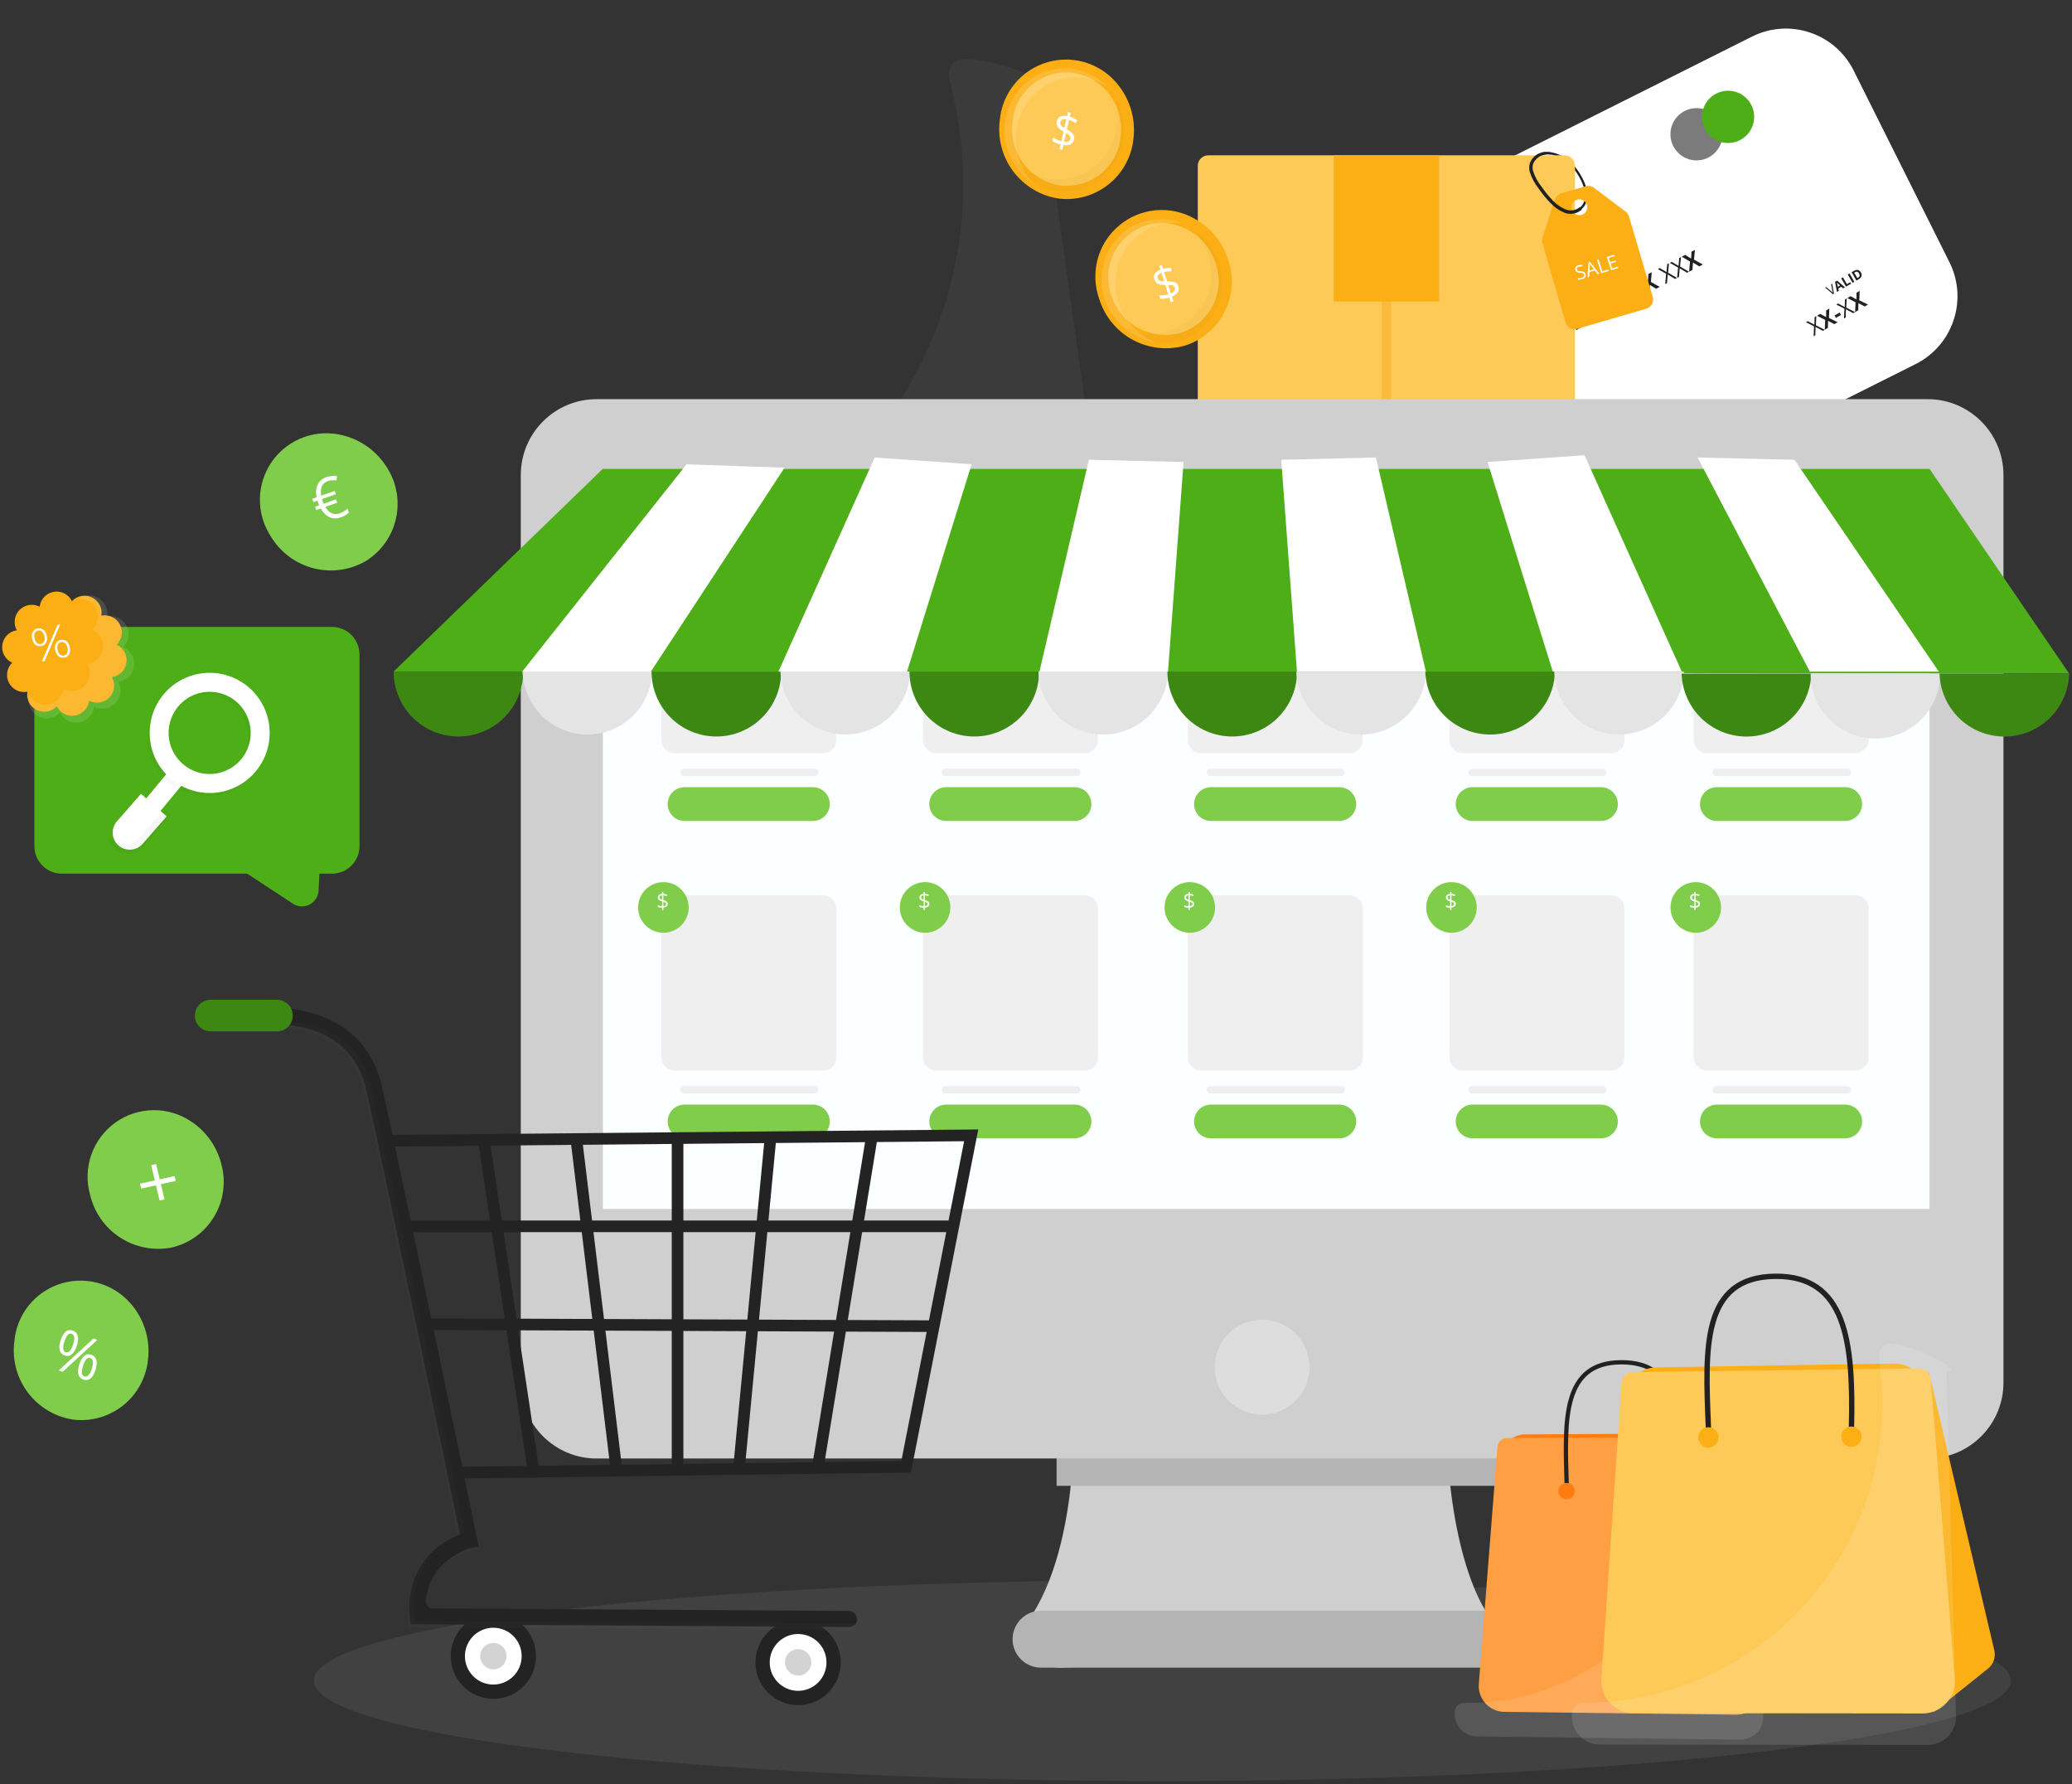 <svg width="460" height="396" viewBox="0 0 460 396" fill="none" xmlns="http://www.w3.org/2000/svg">
<rect x="0" y="0" width="460" height="396" fill="#333333" stroke="none"/>
<path opacity="0.12" d="M258.049 395.312C362.086 395.312 446.424 385.334 446.424 373.026C446.424 360.718 362.086 350.741 258.049 350.741C154.012 350.741 69.673 360.718 69.673 373.026C69.673 385.334 154.012 395.312 258.049 395.312Z" fill="#ADADAD"/>
<g opacity="0.1">
<path opacity="0.4" d="M231.136 19.786C236.886 18.199 218.093 12.596 213.816 13.116H213.535C213.077 13.18 212.636 13.339 212.242 13.582C211.848 13.826 211.508 14.148 211.245 14.53C210.981 14.911 210.8 15.343 210.711 15.798C210.623 16.253 210.629 16.722 210.731 17.174L211.754 21.836C214.439 33.966 214.542 46.525 212.056 58.697C209.571 70.869 204.553 82.381 197.329 92.482C190.105 102.583 180.838 111.047 170.13 117.324C159.422 123.6 147.514 127.548 135.181 128.911C134.364 129 133.608 129.387 133.057 129.998C132.507 130.609 132.199 131.402 132.194 132.225C132.188 133.407 132.43 134.577 132.906 135.66C133.381 136.742 134.079 137.712 134.953 138.507C135.827 139.302 136.859 139.903 137.981 140.273C139.102 140.642 140.289 140.77 141.464 140.65L237.924 129.936C239.083 129.795 240.201 129.415 241.205 128.819C242.21 128.223 243.079 127.424 243.758 126.473C244.438 125.522 244.912 124.44 245.151 123.295C245.39 122.151 245.388 120.969 245.146 119.825L231.136 19.786Z" fill="white"/>
</g>
<path d="M345.843 120.624L425.278 80.812C433.59 76.646 436.955 66.523 432.795 58.2L411.527 15.656C407.367 7.334 397.256 3.964 388.945 8.13L309.51 47.942C301.198 52.108 297.833 62.231 301.993 70.554L323.261 113.098C327.421 121.42 337.531 124.79 345.843 120.624Z" fill="white"/>
<path d="M335.586 80.691L335.153 80.916L333.519 79.927L333.365 81.841L332.958 82.051L333.168 79.773L331.339 78.726L331.763 78.507L333.259 79.392L333.407 77.656L333.812 77.446L333.605 79.538L335.586 80.691ZM338.246 79.315L337.812 79.539L336.178 78.551L336.024 80.465L335.618 80.675L335.828 78.396L333.998 77.35L334.423 77.13L335.919 78.016L336.067 76.279L336.471 76.07L336.265 78.162L338.246 79.315ZM340.905 77.939L340.472 78.163L338.837 77.175L338.684 79.088L338.277 79.299L338.487 77.02L336.658 75.974L337.082 75.754L338.578 76.64L338.726 74.903L339.131 74.694L338.924 76.786L340.905 77.939ZM343.991 76.341L343.196 76.753L341.791 75.906L341.669 77.543L340.923 77.929L341.138 75.671L339.297 74.608L340.065 74.21L341.383 75.026L341.467 73.485L342.217 73.097L342.027 75.26L343.991 76.341ZM347.828 74.356L347.394 74.581L345.76 73.592L345.606 75.506L345.2 75.716L345.41 73.438L343.58 72.391L344.005 72.171L345.501 73.057L345.649 71.32L346.053 71.111L345.846 73.203L347.828 74.356ZM350.487 72.98L350.054 73.204L348.419 72.216L348.266 74.129L347.859 74.34L348.069 72.061L346.24 71.015L346.664 70.795L348.16 71.681L348.308 69.944L348.713 69.735L348.506 71.827L350.487 72.98ZM353.147 71.603L352.713 71.828L351.079 70.84L350.925 72.753L350.519 72.963L350.728 70.685L348.899 69.638L349.323 69.419L350.82 70.305L350.968 68.568L351.372 68.359L351.165 70.45L353.147 71.603ZM356.233 70.006L355.438 70.418L354.032 69.57L353.91 71.208L353.164 71.594L353.379 69.336L351.538 68.273L352.306 67.875L353.624 68.691L353.708 67.15L354.458 66.761L354.268 68.924L356.233 70.006ZM360.069 68.021L359.636 68.245L358.001 67.257L357.848 69.171L357.441 69.381L357.651 67.102L355.821 66.056L356.246 65.836L357.742 66.722L357.89 64.985L358.294 64.776L358.088 66.868L360.069 68.021ZM362.728 66.645L362.295 66.869L360.661 65.881L360.507 67.794L360.1 68.005L360.31 65.726L358.481 64.68L358.905 64.46L360.402 65.346L360.55 63.609L360.954 63.4L360.747 65.492L362.728 66.645ZM365.388 65.268L364.954 65.493L363.32 64.504L363.166 66.418L362.76 66.628L362.97 64.35L361.14 63.303L361.565 63.084L363.061 63.969L363.209 62.233L363.613 62.023L363.407 64.115L365.388 65.268ZM368.474 63.671L367.679 64.083L366.274 63.235L366.152 64.873L365.406 65.259L365.621 63.001L363.779 61.937L364.548 61.54L365.865 62.356L365.949 60.815L366.699 60.426L366.509 62.589L368.474 63.671ZM372.31 61.686L371.877 61.91L370.243 60.922L370.089 62.835L369.682 63.046L369.892 60.767L368.063 59.721L368.487 59.501L369.983 60.387L370.131 58.65L370.536 58.441L370.329 60.533L372.31 61.686ZM374.97 60.309L374.536 60.534L372.902 59.546L372.748 61.459L372.342 61.669L372.552 59.391L370.722 58.344L371.147 58.125L372.643 59.011L372.791 57.274L373.195 57.065L372.988 59.156L374.97 60.309ZM378.056 58.712L377.261 59.124L375.856 58.276L375.733 59.914L374.988 60.3L375.202 58.042L373.361 56.978L374.13 56.581L375.447 57.397L375.531 55.856L376.281 55.467L376.091 57.63L378.056 58.712Z" fill="#212121"/>
<path d="M406.746 62.95L407.155 65.177L406.94 65.303L405.209 63.845L405.433 63.715L406.568 64.677C406.614 64.716 406.657 64.754 406.696 64.79C406.736 64.826 406.774 64.862 406.808 64.897C406.843 64.932 406.876 64.966 406.907 65C406.893 64.956 406.879 64.911 406.866 64.863C406.853 64.815 406.84 64.764 406.829 64.711C406.817 64.658 406.805 64.601 406.794 64.541L406.52 63.082L406.746 62.95ZM409.176 64.001L408.788 63.64L408.117 64.031L408.238 64.547L407.817 64.792L407.393 62.563L407.87 62.286L409.597 63.756L409.176 64.001ZM408.505 63.366L408.122 63.016C408.097 62.992 408.065 62.962 408.025 62.926C407.985 62.888 407.944 62.851 407.903 62.813C407.863 62.773 407.828 62.739 407.8 62.709C407.811 62.749 407.824 62.798 407.839 62.858C407.854 62.917 407.868 62.973 407.881 63.026C407.894 63.08 407.903 63.118 407.908 63.14L408.025 63.646L408.505 63.366ZM409.83 63.62L408.76 61.778L409.15 61.55L410.033 63.07L410.78 62.636L410.967 62.958L409.83 63.62ZM411.288 62.771L410.218 60.929L410.609 60.702L411.678 62.544L411.288 62.771ZM413.124 60.446C413.245 60.654 413.306 60.85 413.307 61.036C413.309 61.221 413.255 61.392 413.145 61.55C413.036 61.707 412.875 61.847 412.663 61.971L412.142 62.274L411.072 60.432L411.65 60.095C411.843 59.983 412.031 59.92 412.213 59.906C412.394 59.892 412.563 59.929 412.719 60.018C412.875 60.106 413.01 60.249 413.124 60.446ZM412.725 60.692C412.646 60.556 412.561 60.456 412.47 60.392C412.379 60.327 412.282 60.296 412.18 60.299C412.078 60.302 411.97 60.337 411.856 60.404L411.648 60.525L412.345 61.724L412.512 61.627C412.703 61.516 412.815 61.383 412.848 61.227C412.883 61.071 412.841 60.893 412.725 60.692Z" fill="#212121"/>
<path d="M405.095 73.198L404.69 73.434L403.075 72.564L403.019 74.406L402.639 74.628L402.732 72.432L400.928 71.516L401.324 71.285L402.801 72.063L402.861 70.39L403.239 70.17L403.14 72.186L405.095 73.198ZM407.979 71.519L407.236 71.952L405.848 71.206L405.809 72.783L405.112 73.188L405.21 71.012L403.394 70.08L404.112 69.662L405.414 70.382L405.421 68.9L406.122 68.491L406.043 70.575L407.979 71.519ZM407.59 70.554L407.285 70.029L408.412 69.373L408.717 69.898L407.59 70.554ZM411.833 69.276L411.427 69.512L409.813 68.642L409.757 70.484L409.377 70.705L409.47 68.51L407.665 67.593L408.062 67.362L409.539 68.141L409.598 66.468L409.976 66.248L409.877 68.264L411.833 69.276ZM414.716 67.597L413.973 68.029L412.585 67.284L412.546 68.86L411.849 69.266L411.948 67.09L410.131 66.157L410.849 65.74L412.152 66.46L412.159 64.977L412.86 64.569L412.781 66.653L414.716 67.597Z" fill="#212121"/>
<path d="M376.639 35.598C379.838 35.598 382.431 33.001 382.431 29.798C382.431 26.595 379.838 23.999 376.639 23.999C373.44 23.999 370.847 26.595 370.847 29.798C370.847 33.001 373.44 35.598 376.639 35.598Z" fill="#7B7B7B"/>
<path d="M383.651 31.736C386.85 31.736 389.443 29.14 389.443 25.937C389.443 22.734 386.85 20.137 383.651 20.137C380.452 20.137 377.859 22.734 377.859 25.937C377.859 29.14 380.452 31.736 383.651 31.736Z" fill="#4DAE18"/>
<path d="M251.654 30.613C251.474 32.594 250.9 34.52 249.966 36.276C249.032 38.033 247.756 39.584 246.214 40.839C244.672 42.094 242.894 43.027 240.987 43.584C239.079 44.14 237.079 44.309 235.105 44.08C231.094 43.49 227.473 41.353 225.015 38.126C222.556 34.898 221.457 30.836 221.95 26.807C222.191 23.812 223.338 20.962 225.239 18.637C227.14 16.311 229.703 14.622 232.588 13.793C235.473 12.965 238.541 13.037 241.384 13.999C244.226 14.962 246.708 16.77 248.498 19.182C250.977 22.445 252.106 26.538 251.654 30.613Z" fill="#FCAF15"/>
<path d="M248.765 30.585C248.577 32.184 248.072 33.728 247.278 35.129C246.485 36.529 245.42 37.756 244.145 38.737C242.871 39.719 241.414 40.435 239.858 40.843C238.303 41.252 236.682 41.345 235.091 41.117C231.854 40.542 228.968 38.725 227.048 36.053C225.129 33.38 224.326 30.063 224.811 26.807C225.057 24.382 226.039 22.091 227.625 20.241C229.21 18.392 231.323 17.072 233.679 16.46C236.036 15.849 238.523 15.974 240.806 16.82C243.089 17.665 245.059 19.191 246.451 21.19C248.41 23.903 249.239 27.271 248.765 30.585Z" fill="#FECA57"/>
<path opacity="0.02" d="M249.452 30.88C249.932 27.444 249.15 23.951 247.25 21.05C248.063 23.251 248.318 25.62 247.993 27.945C247.787 29.715 247.228 31.425 246.35 32.975C245.473 34.525 244.294 35.883 242.883 36.97C241.473 38.056 239.859 38.849 238.138 39.3C236.417 39.752 234.622 39.854 232.861 39.6C230.995 39.292 229.215 38.596 227.635 37.556C226.055 36.516 224.71 35.155 223.689 33.562C224.508 35.859 225.925 37.896 227.794 39.462C229.663 41.027 231.916 42.064 234.319 42.465C236.076 42.719 237.865 42.62 239.582 42.172C241.299 41.725 242.91 40.938 244.319 39.859C245.729 38.78 246.909 37.43 247.79 35.888C248.672 34.346 249.237 32.643 249.452 30.88Z" fill="#232323"/>
<path opacity="0.13" d="M223.605 32.916C224.537 36.206 226.65 39.036 229.537 40.864C227.905 39.194 226.714 37.143 226.073 34.896C225.019 31.425 225.369 27.678 227.048 24.462C228.727 21.247 231.6 18.822 235.049 17.708C236.843 17.172 238.732 17.03 240.585 17.292C242.439 17.553 244.215 18.213 245.791 19.224C244.121 17.485 242.006 16.238 239.676 15.621C237.346 15.005 234.891 15.041 232.58 15.728C229.13 16.838 226.254 19.264 224.575 22.48C222.895 25.696 222.547 29.445 223.605 32.916Z" fill="white"/>
<path d="M235.234 33.115L235.467 32.083C235.094 31.985 234.743 31.864 234.414 31.722C234.088 31.58 233.828 31.435 233.635 31.287L233.815 30.492C234.016 30.651 234.284 30.814 234.618 30.979C234.952 31.143 235.29 31.271 235.631 31.362L236.12 29.201C235.717 28.974 235.391 28.75 235.143 28.526C234.898 28.3 234.731 28.057 234.642 27.797C234.553 27.537 234.545 27.246 234.617 26.925C234.693 26.592 234.836 26.326 235.046 26.129C235.259 25.929 235.525 25.797 235.842 25.733C236.16 25.669 236.513 25.674 236.902 25.749L237.094 24.899L237.691 25.046L237.501 25.885C237.847 25.981 238.156 26.098 238.428 26.237C238.7 26.372 238.946 26.523 239.167 26.687L238.758 27.308C238.556 27.165 238.334 27.031 238.09 26.906C237.847 26.78 237.597 26.674 237.342 26.587L236.856 28.733C237.264 28.968 237.598 29.193 237.859 29.409C238.123 29.626 238.306 29.859 238.408 30.109C238.509 30.358 238.522 30.651 238.446 30.989C238.337 31.467 238.075 31.81 237.66 32.019C237.245 32.225 236.716 32.282 236.073 32.19L235.83 33.261L235.234 33.115ZM236.237 31.463C236.647 31.523 236.967 31.499 237.198 31.393C237.432 31.285 237.578 31.103 237.636 30.847C237.678 30.664 237.673 30.504 237.621 30.367C237.573 30.231 237.472 30.099 237.319 29.971C237.166 29.841 236.95 29.7 236.671 29.549L236.237 31.463ZM236.306 28.381L236.741 26.461C236.493 26.417 236.277 26.413 236.093 26.448C235.91 26.482 235.762 26.549 235.65 26.65C235.541 26.751 235.468 26.885 235.43 27.052C235.386 27.245 235.385 27.416 235.427 27.564C235.474 27.711 235.568 27.849 235.71 27.981C235.856 28.11 236.055 28.243 236.306 28.381Z" fill="white"/>
<path d="M341.746 34.474C343.247 33.295 347.23 34.18 349.74 37.522C352.251 40.864 353.148 44.613 350.75 46.411" stroke="#212121" stroke-width="0.5" stroke-linecap="round" stroke-linejoin="round"/>
<path d="M347.328 34.474H268.245C266.959 34.474 265.917 35.518 265.917 36.806V104.477C265.917 105.764 266.959 106.808 268.245 106.808H347.328C348.614 106.808 349.656 105.764 349.656 104.477V36.806C349.656 35.518 348.614 34.474 347.328 34.474Z" fill="#FECA57"/>
<path opacity="0.4" d="M308.845 52.786H306.741V114.222H308.845V52.786Z" fill="#F9A40D"/>
<path d="M319.49 34.474H296.097V66.941H319.49V34.474Z" fill="#FCAF15"/>
<path d="M361.647 48.04C361.516 47.608 361.251 47.229 360.89 46.958L353.877 41.678C353.617 41.481 353.313 41.348 352.992 41.289C352.67 41.231 352.34 41.249 352.026 41.341L346.585 42.914C346.255 43.017 345.955 43.198 345.71 43.443C345.466 43.688 345.285 43.988 345.182 44.318L342.448 52.744C342.329 53.152 342.329 53.586 342.448 53.994L347.552 71.575C347.715 72.106 348.08 72.552 348.568 72.814C349.057 73.078 349.629 73.137 350.161 72.979L365.518 68.514C366.051 68.352 366.499 67.984 366.762 67.491C367.025 66.999 367.082 66.422 366.92 65.888L361.647 48.04ZM351.129 47.688C350.796 47.786 350.442 47.782 350.111 47.678C349.78 47.573 349.488 47.373 349.271 47.102C349.054 46.832 348.922 46.502 348.891 46.157C348.861 45.811 348.934 45.464 349.101 45.159C349.267 44.855 349.521 44.607 349.828 44.447C350.136 44.286 350.484 44.221 350.828 44.258C351.173 44.296 351.499 44.435 351.764 44.659C352.03 44.882 352.224 45.179 352.321 45.512C352.451 45.959 352.398 46.439 352.175 46.847C351.951 47.256 351.575 47.558 351.129 47.688Z" fill="#FCAF15"/>
<path d="M350.932 46.706L350.722 46.846C350.511 46.999 350.28 47.122 350.035 47.211C349.164 47.549 348.199 47.549 347.328 47.211C346.177 46.745 345.139 46.036 344.285 45.133C343.318 44.142 342.436 43.071 341.648 41.931C340.767 40.828 340.088 39.578 339.643 38.238C339.439 37.57 339.439 36.856 339.643 36.188C339.874 35.613 340.234 35.099 340.695 34.685C341.096 34.319 341.576 34.05 342.097 33.899C342.308 33.814 342.53 33.762 342.756 33.744C342.934 33.755 343.112 33.755 343.289 33.744L344.271 33.815C344.333 33.821 344.39 33.851 344.431 33.898C344.473 33.944 344.496 34.005 344.495 34.067C344.488 34.129 344.459 34.187 344.412 34.228C344.365 34.27 344.305 34.292 344.243 34.292C343.93 34.264 343.616 34.264 343.303 34.292C343.142 34.302 342.982 34.33 342.826 34.376C342.66 34.405 342.495 34.447 342.335 34.503C341.926 34.631 341.552 34.852 341.242 35.148C340.857 35.479 340.559 35.898 340.372 36.37C340.202 36.905 340.202 37.479 340.372 38.013C340.792 39.269 341.433 40.439 342.265 41.468C343.022 42.58 343.877 43.623 344.818 44.585C345.605 45.416 346.561 46.068 347.623 46.495C348.334 46.778 349.127 46.778 349.839 46.495C350.039 46.426 350.229 46.326 350.399 46.2L350.61 46.06C350.69 46.011 350.786 45.996 350.878 46.017C350.969 46.038 351.049 46.094 351.101 46.172C351.126 46.21 351.143 46.253 351.151 46.299C351.159 46.344 351.158 46.39 351.148 46.435C351.137 46.48 351.118 46.522 351.09 46.559C351.063 46.595 351.028 46.626 350.989 46.649L350.932 46.706Z" fill="#212121"/>
<path d="M272.69 57.701C273.328 59.585 273.584 61.579 273.44 63.563C273.297 65.548 272.759 67.484 271.857 69.257C270.956 71.03 269.709 72.605 268.19 73.888C266.671 75.171 264.911 76.137 263.014 76.728C259.109 77.816 254.934 77.331 251.383 75.375C247.831 73.42 245.185 70.151 244.01 66.267C243.014 63.431 242.906 60.359 243.701 57.461C244.496 54.562 246.155 51.976 248.458 50.047C250.76 48.119 253.596 46.94 256.586 46.669C259.575 46.398 262.576 47.048 265.187 48.531C268.775 50.506 271.462 53.791 272.69 57.701Z" fill="#FCAF15"/>
<path d="M269.997 58.796C270.475 60.335 270.64 61.953 270.482 63.557C270.324 65.16 269.847 66.716 269.078 68.131C268.309 69.546 267.264 70.793 266.006 71.797C264.747 72.801 263.301 73.542 261.751 73.976C258.564 74.761 255.197 74.271 252.364 72.612C249.531 70.953 247.456 68.254 246.577 65.087C246.101 63.55 245.938 61.932 246.097 60.331C246.256 58.729 246.734 57.175 247.503 55.761C248.272 54.348 249.315 53.102 250.573 52.099C251.83 51.096 253.275 50.356 254.823 49.921C256.381 49.509 258.005 49.411 259.602 49.633C261.198 49.854 262.734 50.392 264.121 51.213C266.979 52.893 269.083 55.607 269.997 58.796Z" fill="#FECA57"/>
<path opacity="0.02" d="M270.741 58.796C269.79 55.485 267.672 52.631 264.78 50.764C266.416 52.445 267.61 54.505 268.258 56.76C268.794 58.465 268.983 60.261 268.812 62.04C268.641 63.82 268.115 65.547 267.265 67.119C266.414 68.691 265.257 70.075 263.862 71.191C262.467 72.306 260.862 73.129 259.143 73.611C257.311 74.088 255.399 74.174 253.532 73.865C251.664 73.555 249.882 72.856 248.302 71.814C249.98 73.582 252.101 74.869 254.444 75.541C256.786 76.212 259.266 76.244 261.625 75.633C263.344 75.153 264.948 74.331 266.343 73.217C267.739 72.103 268.896 70.72 269.746 69.149C270.597 67.578 271.123 65.852 271.294 64.074C271.465 62.295 271.277 60.5 270.741 58.796Z" fill="#232323"/>
<path opacity="0.13" d="M247.937 71.14C250.125 73.765 253.199 75.494 256.576 75.998C254.397 75.136 252.469 73.741 250.967 71.94C248.598 69.195 247.402 65.626 247.638 62.006C247.874 58.385 249.523 55.003 252.229 52.589C253.651 51.37 255.32 50.474 257.121 49.962C258.923 49.451 260.813 49.336 262.663 49.626C260.433 48.713 257.996 48.431 255.617 48.81C253.238 49.188 251.008 50.214 249.171 51.775C246.469 54.195 244.825 57.581 244.594 61.204C244.363 64.827 245.564 68.395 247.937 71.14Z" fill="white"/>
<path d="M259.913 67.073L259.594 66.062C259.222 66.167 258.857 66.242 258.5 66.286C258.147 66.329 257.849 66.336 257.607 66.307L257.361 65.528C257.616 65.563 257.93 65.567 258.302 65.539C258.674 65.511 259.031 65.45 259.371 65.354L258.703 63.236C258.24 63.245 257.845 63.217 257.517 63.15C257.191 63.08 256.924 62.955 256.716 62.775C256.507 62.595 256.354 62.348 256.254 62.034C256.151 61.706 256.14 61.404 256.222 61.126C256.306 60.844 256.469 60.595 256.711 60.378C256.953 60.161 257.261 59.985 257.635 59.851L257.373 59.019L257.962 58.841L258.222 59.664C258.57 59.57 258.896 59.514 259.201 59.495C259.505 59.474 259.794 59.478 260.068 59.508L260.027 60.253C259.781 60.233 259.521 60.23 259.247 60.246C258.973 60.262 258.704 60.297 258.439 60.352L259.103 62.456C259.574 62.451 259.977 62.476 260.311 62.529C260.649 62.582 260.925 62.691 261.139 62.855C261.353 63.019 261.512 63.266 261.616 63.596C261.764 64.065 261.711 64.496 261.458 64.888C261.203 65.278 260.774 65.597 260.172 65.845L260.503 66.895L259.913 67.073ZM259.947 65.133C260.331 64.975 260.596 64.791 260.742 64.582C260.89 64.369 260.924 64.137 260.845 63.887C260.789 63.707 260.703 63.571 260.59 63.479C260.479 63.386 260.325 63.323 260.128 63.291C259.93 63.256 259.672 63.244 259.355 63.255L259.947 65.133ZM258.449 62.432L257.856 60.549C257.619 60.638 257.43 60.744 257.289 60.868C257.148 60.991 257.054 61.125 257.008 61.269C256.965 61.412 256.969 61.565 257.021 61.729C257.081 61.918 257.166 62.066 257.278 62.173C257.391 62.276 257.543 62.348 257.732 62.39C257.924 62.427 258.163 62.441 258.449 62.432Z" fill="white"/>
<path d="M352.011 60.822C352.066 60.996 352.069 61.159 352.02 61.309C351.973 61.457 351.881 61.587 351.745 61.699C351.608 61.81 351.434 61.898 351.223 61.962C351.111 61.996 351.003 62.022 350.9 62.041C350.797 62.061 350.7 62.073 350.61 62.078C350.52 62.083 350.439 62.08 350.366 62.07L350.262 61.742C350.377 61.753 350.512 61.754 350.67 61.747C350.826 61.738 350.984 61.709 351.143 61.661C351.292 61.617 351.411 61.559 351.501 61.489C351.591 61.418 351.651 61.338 351.68 61.248C351.71 61.156 351.709 61.058 351.676 60.953C351.644 60.853 351.595 60.775 351.529 60.722C351.463 60.666 351.37 60.627 351.248 60.603C351.128 60.578 350.969 60.56 350.771 60.551C350.632 60.544 350.506 60.529 350.393 60.506C350.281 60.481 350.181 60.445 350.095 60.397C350.009 60.349 349.936 60.286 349.874 60.208C349.814 60.129 349.765 60.032 349.729 59.918C349.68 59.761 349.677 59.614 349.722 59.479C349.767 59.342 349.851 59.222 349.974 59.12C350.098 59.017 350.252 58.937 350.437 58.881C350.595 58.834 350.745 58.805 350.888 58.794C351.032 58.783 351.168 58.785 351.296 58.801L351.282 59.128C351.161 59.116 351.036 59.113 350.907 59.119C350.779 59.126 350.651 59.148 350.524 59.186C350.398 59.224 350.296 59.276 350.221 59.34C350.146 59.402 350.096 59.474 350.071 59.554C350.047 59.636 350.049 59.722 350.078 59.815C350.111 59.919 350.159 59.998 350.224 60.053C350.29 60.109 350.38 60.149 350.492 60.173C350.606 60.197 350.752 60.213 350.929 60.223C351.123 60.234 351.292 60.256 351.436 60.291C351.579 60.324 351.699 60.382 351.794 60.465C351.889 60.547 351.962 60.666 352.011 60.822ZM354.718 60.864L354.059 60.038L352.874 60.396L352.806 61.44L352.458 61.545L352.683 58.237L352.992 58.144L355.075 60.757L354.718 60.864ZM353.86 59.765L353.221 58.94C353.205 58.919 353.179 58.883 353.143 58.834C353.108 58.784 353.072 58.732 353.034 58.679C352.997 58.625 352.966 58.582 352.943 58.55C352.947 58.609 352.949 58.669 352.95 58.728C352.953 58.787 352.954 58.842 352.954 58.893C352.953 58.943 352.953 58.986 352.952 59.022L352.893 60.057L353.86 59.765ZM355.485 60.633L354.556 57.686L354.9 57.582L355.733 60.223L357.046 59.827L357.142 60.133L355.485 60.633ZM359.297 59.483L357.65 59.98L356.721 57.033L358.368 56.537L358.463 56.839L357.16 57.232L357.461 58.185L358.689 57.815L358.783 58.113L357.555 58.484L357.899 59.574L359.202 59.181L359.297 59.483Z" fill="white"/>
<path d="M73.768 139.148H13.716C12.103 139.151 10.557 139.795 9.416 140.937C8.276 142.079 7.633 143.627 7.629 145.242V187.819C7.633 189.434 8.276 190.982 9.416 192.124C10.557 193.267 12.103 193.91 13.716 193.914H54.878L65.017 200.57C65.561 200.927 66.189 201.134 66.838 201.17C67.487 201.206 68.134 201.069 68.713 200.774C69.293 200.479 69.784 200.036 70.137 199.49C70.49 198.943 70.693 198.313 70.725 197.663L70.921 193.914H73.726C75.34 193.91 76.885 193.267 78.026 192.124C79.167 190.982 79.809 189.434 79.813 187.819V145.242C79.809 143.634 79.173 142.093 78.041 140.952C76.909 139.811 75.374 139.162 73.768 139.148Z" fill="#4DAE18"/>
<path d="M238.26 306.858C238.26 306.858 240.869 340.012 229.102 358.478C228.364 359.617 227.945 360.935 227.891 362.292C227.837 363.649 228.15 364.996 228.796 366.19C229.442 367.385 230.397 368.383 231.562 369.079C232.726 369.775 234.057 370.145 235.413 370.148L323.767 365.935C330.008 365.935 334.987 364.685 331.228 359.686C323.206 348.971 319.826 323.877 321.72 305.552L238.26 306.858Z" fill="#CFCFCF"/>
<path d="M341.901 312.826H234.572V329.789H341.901V312.826Z" fill="#B4B4B4"/>
<path d="M427.954 88.594H132.446C123.152 88.594 115.617 96.139 115.617 105.446V306.872C115.617 316.179 123.152 323.723 132.446 323.723H427.954C437.249 323.723 444.784 316.179 444.784 306.872V105.446C444.784 96.139 437.249 88.594 427.954 88.594Z" fill="#CFCFCF"/>
<path d="M428.361 104.041H133.849V268.339H428.361V104.041Z" fill="#FCFFFF"/>
<path d="M182.752 128.279H149.767C148.148 128.279 146.835 129.593 146.835 131.214V164.242C146.835 165.863 148.148 167.177 149.767 167.177H182.752C184.371 167.177 185.683 165.863 185.683 164.242V131.214C185.683 129.593 184.371 128.279 182.752 128.279Z" fill="#EFEFEF"/>
<path d="M180.873 172.26H151.828C151.611 172.256 151.404 172.167 151.252 172.012C151.1 171.857 151.015 171.649 151.015 171.431C151.015 171.215 151.1 171.008 151.253 170.856C151.405 170.703 151.612 170.617 151.828 170.617H180.873C181.088 170.617 181.295 170.703 181.448 170.856C181.6 171.008 181.686 171.215 181.686 171.431C181.686 171.649 181.601 171.857 181.449 172.012C181.296 172.167 181.09 172.256 180.873 172.26Z" fill="#EFEFEF"/>
<path d="M180.48 182.216H151.968C150.976 182.212 150.026 181.816 149.325 181.114C148.623 180.412 148.228 179.46 148.224 178.467C148.228 177.474 148.623 176.522 149.325 175.82C150.026 175.117 150.976 174.721 151.968 174.717H180.48C181.472 174.721 182.422 175.117 183.124 175.82C183.825 176.522 184.221 177.474 184.225 178.467C184.221 179.46 183.825 180.412 183.124 181.114C182.422 181.816 181.472 182.212 180.48 182.216Z" fill="#7FCD4A"/>
<path d="M147.284 136.578C150.382 136.578 152.894 134.063 152.894 130.961C152.894 127.859 150.382 125.344 147.284 125.344C144.186 125.344 141.674 127.859 141.674 130.961C141.674 134.063 144.186 136.578 147.284 136.578Z" fill="#7FCD4A"/>
<path d="M146.981 131.527V131.025C146.797 131.022 146.622 131.006 146.454 130.977C146.289 130.948 146.153 130.911 146.048 130.865V130.477C146.158 130.528 146.299 130.573 146.471 130.611C146.643 130.649 146.813 130.67 146.981 130.673V129.62C146.77 129.561 146.596 129.494 146.457 129.419C146.32 129.343 146.217 129.25 146.148 129.139C146.08 129.029 146.045 128.896 146.045 128.74C146.045 128.577 146.084 128.438 146.16 128.324C146.238 128.207 146.348 128.116 146.488 128.051C146.628 127.985 146.793 127.948 146.981 127.938V127.524H147.273V127.934C147.443 127.938 147.599 127.958 147.739 127.991C147.88 128.023 148.01 128.064 148.129 128.115L148.005 128.448C147.896 128.405 147.779 128.368 147.653 128.338C147.527 128.308 147.4 128.287 147.273 128.276V129.321C147.486 129.384 147.665 129.45 147.809 129.52C147.954 129.59 148.063 129.677 148.136 129.781C148.21 129.884 148.246 130.018 148.246 130.183C148.246 130.416 148.161 130.604 147.99 130.747C147.82 130.889 147.581 130.975 147.273 131.006V131.527H146.981ZM147.273 130.652C147.469 130.632 147.615 130.585 147.711 130.51C147.808 130.434 147.856 130.333 147.856 130.209C147.856 130.12 147.837 130.046 147.799 129.989C147.762 129.931 147.702 129.882 147.617 129.841C147.533 129.797 147.418 129.757 147.273 129.718V130.652ZM146.981 129.221V128.285C146.861 128.293 146.761 128.316 146.679 128.352C146.598 128.389 146.537 128.437 146.495 128.496C146.455 128.555 146.435 128.625 146.435 128.706C146.435 128.801 146.453 128.879 146.488 128.943C146.525 129.006 146.583 129.059 146.663 129.104C146.744 129.147 146.85 129.186 146.981 129.221Z" fill="#FCFFFF"/>
<path d="M182.752 198.716H149.767C148.148 198.716 146.835 200.03 146.835 201.651V234.679C146.835 236.3 148.148 237.614 149.767 237.614H182.752C184.371 237.614 185.683 236.3 185.683 234.679V201.651C185.683 200.03 184.371 198.716 182.752 198.716Z" fill="#EFEFEF"/>
<path d="M180.873 242.697H151.828C151.612 242.697 151.405 242.612 151.253 242.459C151.1 242.306 151.015 242.099 151.015 241.883C151.015 241.667 151.1 241.46 151.253 241.307C151.405 241.154 151.612 241.069 151.828 241.069H180.873C181.088 241.069 181.295 241.154 181.448 241.307C181.6 241.46 181.686 241.667 181.686 241.883C181.686 242.099 181.6 242.306 181.448 242.459C181.295 242.612 181.088 242.697 180.873 242.697Z" fill="#EFEFEF"/>
<path d="M180.48 252.654H151.968C150.978 252.654 150.027 252.261 149.326 251.56C148.624 250.86 148.228 249.91 148.224 248.918C148.228 247.925 148.623 246.974 149.325 246.271C150.026 245.569 150.976 245.173 151.968 245.169H180.48C181.472 245.173 182.422 245.569 183.124 246.271C183.825 246.974 184.221 247.925 184.225 248.918C184.221 249.91 183.825 250.86 183.123 251.56C182.421 252.261 181.471 252.654 180.48 252.654Z" fill="#7FCD4A"/>
<path d="M147.284 207.029C150.382 207.029 152.894 204.515 152.894 201.412C152.894 198.31 150.382 195.795 147.284 195.795C144.186 195.795 141.674 198.31 141.674 201.412C141.674 204.515 144.186 207.029 147.284 207.029Z" fill="#7FCD4A"/>
<path d="M146.981 201.979V201.476C146.797 201.473 146.622 201.457 146.454 201.428C146.289 201.4 146.153 201.362 146.048 201.316V200.928C146.158 200.979 146.299 201.024 146.471 201.062C146.643 201.101 146.813 201.121 146.981 201.125V200.072C146.77 200.013 146.596 199.946 146.457 199.871C146.32 199.794 146.217 199.701 146.148 199.591C146.08 199.481 146.045 199.348 146.045 199.191C146.045 199.029 146.084 198.89 146.16 198.775C146.238 198.659 146.348 198.568 146.488 198.502C146.628 198.437 146.793 198.399 146.981 198.39V197.976H147.273V198.385C147.443 198.39 147.599 198.409 147.739 198.443C147.88 198.474 148.01 198.516 148.129 198.567L148.005 198.899C147.896 198.856 147.779 198.82 147.653 198.789C147.527 198.759 147.4 198.738 147.273 198.727V199.773C147.486 199.835 147.665 199.901 147.809 199.971C147.954 200.042 148.063 200.128 148.136 200.232C148.21 200.336 148.246 200.47 148.246 200.634C148.246 200.867 148.161 201.055 147.99 201.199C147.82 201.341 147.581 201.427 147.273 201.457V201.979H146.981ZM147.273 201.103C147.469 201.084 147.615 201.037 147.711 200.962C147.808 200.885 147.856 200.785 147.856 200.66C147.856 200.571 147.837 200.498 147.799 200.44C147.762 200.383 147.702 200.333 147.617 200.292C147.533 200.249 147.418 200.208 147.273 200.17V201.103ZM146.981 199.672V198.737C146.861 198.745 146.761 198.767 146.679 198.804C146.598 198.84 146.537 198.888 146.495 198.947C146.455 199.006 146.435 199.077 146.435 199.158C146.435 199.252 146.453 199.331 146.488 199.395C146.525 199.457 146.583 199.51 146.663 199.555C146.744 199.598 146.85 199.637 146.981 199.672Z" fill="#FCFFFF"/>
<path d="M240.827 128.279H207.841C206.223 128.279 204.91 129.593 204.91 131.214V164.242C204.91 165.863 206.223 167.177 207.841 167.177H240.827C242.446 167.177 243.758 165.863 243.758 164.242V131.214C243.758 129.593 242.446 128.279 240.827 128.279Z" fill="#EFEFEF"/>
<path d="M239.032 172.26H209.917C209.699 172.256 209.49 172.168 209.336 172.013C209.182 171.859 209.093 171.65 209.09 171.431C209.093 171.214 209.182 171.007 209.337 170.855C209.492 170.702 209.7 170.617 209.917 170.617H239.032C239.247 170.617 239.454 170.703 239.607 170.856C239.759 171.008 239.845 171.215 239.845 171.431C239.845 171.649 239.76 171.857 239.608 172.012C239.456 172.167 239.249 172.256 239.032 172.26Z" fill="#EFEFEF"/>
<path d="M238.569 182.216H210.043C209.053 182.212 208.104 181.816 207.405 181.113C206.706 180.41 206.313 179.459 206.313 178.467C206.313 177.475 206.706 176.523 207.405 175.821C208.104 175.118 209.053 174.721 210.043 174.717H238.569C239.56 174.721 240.509 175.118 241.208 175.821C241.907 176.523 242.3 177.475 242.3 178.467C242.3 179.459 241.907 180.41 241.208 181.113C240.509 181.816 239.56 182.212 238.569 182.216Z" fill="#7FCD4A"/>
<path d="M205.373 136.578C208.471 136.578 210.983 134.063 210.983 130.961C210.983 127.859 208.471 125.344 205.373 125.344C202.275 125.344 199.763 127.859 199.763 130.961C199.763 134.063 202.275 136.578 205.373 136.578Z" fill="#7FCD4A"/>
<path d="M205.056 131.527V131.025C204.872 131.022 204.697 131.006 204.529 130.977C204.364 130.948 204.228 130.911 204.123 130.865V130.477C204.233 130.528 204.374 130.573 204.546 130.611C204.718 130.649 204.888 130.67 205.056 130.673V129.62C204.845 129.561 204.671 129.494 204.532 129.419C204.395 129.343 204.292 129.25 204.223 129.139C204.155 129.029 204.12 128.896 204.12 128.74C204.12 128.577 204.159 128.438 204.235 128.324C204.313 128.207 204.423 128.116 204.563 128.051C204.703 127.985 204.868 127.948 205.056 127.938V127.524H205.348V127.934C205.518 127.938 205.674 127.958 205.814 127.991C205.955 128.023 206.085 128.064 206.204 128.115L206.08 128.448C205.971 128.405 205.854 128.368 205.728 128.338C205.602 128.308 205.475 128.287 205.348 128.276V129.321C205.561 129.384 205.74 129.45 205.884 129.52C206.029 129.59 206.138 129.677 206.211 129.781C206.285 129.884 206.321 130.018 206.321 130.183C206.321 130.416 206.236 130.604 206.065 130.747C205.895 130.889 205.656 130.975 205.348 131.006V131.527H205.056ZM205.348 130.652C205.544 130.632 205.69 130.585 205.785 130.51C205.883 130.434 205.931 130.333 205.931 130.209C205.931 130.12 205.912 130.046 205.874 129.989C205.837 129.931 205.777 129.882 205.692 129.841C205.608 129.797 205.493 129.757 205.348 129.718V130.652ZM205.056 129.221V128.285C204.936 128.293 204.836 128.316 204.754 128.352C204.673 128.389 204.612 128.437 204.57 128.496C204.53 128.555 204.51 128.625 204.51 128.706C204.51 128.801 204.528 128.879 204.563 128.943C204.6 129.006 204.658 129.059 204.738 129.104C204.819 129.147 204.925 129.186 205.056 129.221Z" fill="#FCFFFF"/>
<path d="M240.827 198.716H207.841C206.223 198.716 204.91 200.03 204.91 201.651V234.679C204.91 236.3 206.223 237.614 207.841 237.614H240.827C242.446 237.614 243.758 236.3 243.758 234.679V201.651C243.758 200.03 242.446 198.716 240.827 198.716Z" fill="#EFEFEF"/>
<path d="M239.032 242.697H209.917C209.7 242.697 209.492 242.612 209.337 242.46C209.182 242.307 209.093 242.1 209.09 241.883C209.093 241.666 209.182 241.459 209.337 241.306C209.492 241.154 209.7 241.068 209.917 241.069H239.032C239.247 241.069 239.454 241.154 239.607 241.307C239.759 241.46 239.845 241.667 239.845 241.883C239.845 242.099 239.759 242.306 239.607 242.459C239.454 242.612 239.247 242.697 239.032 242.697Z" fill="#EFEFEF"/>
<path d="M238.569 252.654H210.043C209.055 252.65 208.108 252.255 207.41 251.556C206.711 250.856 206.317 249.908 206.313 248.918C206.313 247.926 206.706 246.975 207.405 246.272C208.104 245.569 209.053 245.173 210.043 245.169H238.569C239.56 245.173 240.509 245.569 241.208 246.272C241.907 246.975 242.3 247.926 242.3 248.918C242.296 249.908 241.902 250.856 241.203 251.556C240.504 252.255 239.557 252.65 238.569 252.654Z" fill="#7FCD4A"/>
<path d="M205.373 207.029C208.471 207.029 210.983 204.515 210.983 201.412C210.983 198.31 208.471 195.795 205.373 195.795C202.275 195.795 199.763 198.31 199.763 201.412C199.763 204.515 202.275 207.029 205.373 207.029Z" fill="#7FCD4A"/>
<path d="M205.056 201.979V201.476C204.872 201.473 204.697 201.457 204.529 201.428C204.364 201.4 204.228 201.362 204.123 201.316V200.928C204.233 200.979 204.374 201.024 204.546 201.062C204.718 201.101 204.888 201.121 205.056 201.125V200.072C204.845 200.013 204.671 199.946 204.532 199.871C204.395 199.794 204.292 199.701 204.223 199.591C204.155 199.481 204.12 199.348 204.12 199.191C204.12 199.029 204.159 198.89 204.235 198.775C204.313 198.659 204.423 198.568 204.563 198.502C204.703 198.437 204.868 198.399 205.056 198.39V197.976H205.348V198.385C205.518 198.39 205.674 198.409 205.814 198.443C205.955 198.474 206.085 198.516 206.204 198.567L206.08 198.899C205.971 198.856 205.854 198.82 205.728 198.789C205.602 198.759 205.475 198.738 205.348 198.727V199.773C205.561 199.835 205.74 199.901 205.884 199.971C206.029 200.042 206.138 200.128 206.211 200.232C206.285 200.336 206.321 200.47 206.321 200.634C206.321 200.867 206.236 201.055 206.065 201.199C205.895 201.341 205.656 201.427 205.348 201.457V201.979H205.056ZM205.348 201.103C205.544 201.084 205.69 201.037 205.785 200.962C205.883 200.885 205.931 200.785 205.931 200.66C205.931 200.571 205.912 200.498 205.874 200.44C205.837 200.383 205.777 200.333 205.692 200.292C205.608 200.249 205.493 200.208 205.348 200.17V201.103ZM205.056 199.672V198.737C204.936 198.745 204.836 198.767 204.754 198.804C204.673 198.84 204.612 198.888 204.57 198.947C204.53 199.006 204.51 199.077 204.51 199.158C204.51 199.252 204.528 199.331 204.563 199.395C204.6 199.457 204.658 199.51 204.738 199.555C204.819 199.598 204.925 199.637 205.056 199.672Z" fill="#FCFFFF"/>
<path d="M299.617 128.279H266.632C265.013 128.279 263.701 129.593 263.701 131.214V164.242C263.701 165.863 265.013 167.177 266.632 167.177H299.617C301.236 167.177 302.548 165.863 302.548 164.242V131.214C302.548 129.593 301.236 128.279 299.617 128.279Z" fill="#EFEFEF"/>
<path d="M297.738 172.26H268.693C268.476 172.256 268.269 172.167 268.117 172.012C267.965 171.857 267.88 171.649 267.88 171.431C267.88 171.215 267.966 171.008 268.118 170.856C268.271 170.703 268.478 170.617 268.693 170.617H297.738C297.954 170.617 298.16 170.703 298.313 170.856C298.466 171.008 298.551 171.215 298.551 171.431C298.551 171.649 298.466 171.857 298.314 172.012C298.162 172.167 297.955 172.256 297.738 172.26Z" fill="#EFEFEF"/>
<path d="M297.345 182.216H268.834C267.842 182.212 266.891 181.816 266.19 181.114C265.489 180.412 265.093 179.46 265.089 178.467C265.093 177.474 265.489 176.522 266.19 175.82C266.891 175.117 267.842 174.721 268.834 174.717H297.345C298.337 174.721 299.288 175.117 299.989 175.82C300.69 176.522 301.086 177.474 301.09 178.467C301.086 179.46 300.69 180.412 299.989 181.114C299.288 181.816 298.337 182.212 297.345 182.216Z" fill="#7FCD4A"/>
<path d="M264.15 136.578C267.248 136.578 269.759 134.063 269.759 130.961C269.759 127.859 267.248 125.344 264.15 125.344C261.051 125.344 258.54 127.859 258.54 130.961C258.54 134.063 261.051 136.578 264.15 136.578Z" fill="#7FCD4A"/>
<path d="M263.846 131.527V131.025C263.663 131.022 263.487 131.006 263.32 130.977C263.154 130.948 263.018 130.911 262.913 130.865V130.477C263.023 130.528 263.164 130.573 263.336 130.611C263.509 130.649 263.679 130.67 263.846 130.673V129.62C263.635 129.561 263.461 129.494 263.322 129.419C263.185 129.343 263.082 129.25 263.013 129.139C262.945 129.029 262.911 128.896 262.911 128.74C262.911 128.577 262.949 128.438 263.025 128.324C263.104 128.207 263.213 128.116 263.353 128.051C263.494 127.985 263.658 127.948 263.846 127.938V127.524H264.138V127.934C264.309 127.938 264.464 127.958 264.604 127.991C264.745 128.023 264.875 128.064 264.994 128.115L264.87 128.448C264.762 128.405 264.644 128.368 264.518 128.338C264.392 128.308 264.266 128.287 264.138 128.276V129.321C264.352 129.384 264.53 129.45 264.674 129.52C264.819 129.59 264.928 129.677 265.002 129.781C265.075 129.884 265.112 130.018 265.112 130.183C265.112 130.416 265.026 130.604 264.856 130.747C264.685 130.889 264.446 130.975 264.138 131.006V131.527H263.846ZM264.138 130.652C264.334 130.632 264.48 130.585 264.576 130.51C264.673 130.434 264.722 130.333 264.722 130.209C264.722 130.12 264.703 130.046 264.664 129.989C264.628 129.931 264.567 129.882 264.482 129.841C264.398 129.797 264.283 129.757 264.138 129.718V130.652ZM263.846 129.221V128.285C263.726 128.293 263.626 128.316 263.545 128.352C263.463 128.389 263.402 128.437 263.36 128.496C263.32 128.555 263.301 128.625 263.301 128.706C263.301 128.801 263.318 128.879 263.353 128.943C263.39 129.006 263.448 129.059 263.528 129.104C263.609 129.147 263.715 129.186 263.846 129.221Z" fill="#FCFFFF"/>
<path d="M299.617 198.716H266.632C265.013 198.716 263.701 200.03 263.701 201.651V234.679C263.701 236.3 265.013 237.614 266.632 237.614H299.617C301.236 237.614 302.548 236.3 302.548 234.679V201.651C302.548 200.03 301.236 198.716 299.617 198.716Z" fill="#EFEFEF"/>
<path d="M297.738 242.697H268.693C268.478 242.697 268.271 242.612 268.118 242.459C267.966 242.306 267.88 242.099 267.88 241.883C267.88 241.667 267.966 241.46 268.118 241.307C268.271 241.154 268.478 241.069 268.693 241.069H297.738C297.954 241.069 298.16 241.154 298.313 241.307C298.466 241.46 298.551 241.667 298.551 241.883C298.551 242.099 298.466 242.306 298.313 242.459C298.16 242.612 297.954 242.697 297.738 242.697Z" fill="#EFEFEF"/>
<path d="M297.345 252.654H268.834C267.843 252.654 266.893 252.261 266.191 251.56C265.489 250.86 265.093 249.91 265.089 248.918C265.093 247.925 265.489 246.974 266.19 246.271C266.891 245.569 267.842 245.173 268.834 245.169H297.345C298.337 245.173 299.288 245.569 299.989 246.271C300.69 246.974 301.086 247.925 301.09 248.918C301.086 249.91 300.69 250.86 299.988 251.56C299.286 252.261 298.336 252.654 297.345 252.654Z" fill="#7FCD4A"/>
<path d="M264.15 207.029C267.248 207.029 269.759 204.515 269.759 201.412C269.759 198.31 267.248 195.795 264.15 195.795C261.051 195.795 258.54 198.31 258.54 201.412C258.54 204.515 261.051 207.029 264.15 207.029Z" fill="#7FCD4A"/>
<path d="M263.846 201.979V201.476C263.663 201.473 263.487 201.457 263.32 201.428C263.154 201.4 263.018 201.362 262.913 201.316V200.928C263.023 200.979 263.164 201.024 263.336 201.062C263.509 201.101 263.679 201.121 263.846 201.125V200.072C263.635 200.013 263.461 199.946 263.322 199.871C263.185 199.794 263.082 199.701 263.013 199.591C262.945 199.481 262.911 199.348 262.911 199.191C262.911 199.029 262.949 198.89 263.025 198.775C263.104 198.659 263.213 198.568 263.353 198.502C263.494 198.437 263.658 198.399 263.846 198.39V197.976H264.138V198.385C264.309 198.39 264.464 198.409 264.604 198.443C264.745 198.474 264.875 198.516 264.994 198.567L264.87 198.899C264.762 198.856 264.644 198.82 264.518 198.789C264.392 198.759 264.266 198.738 264.138 198.727V199.773C264.352 199.835 264.53 199.901 264.674 199.971C264.819 200.042 264.928 200.128 265.002 200.232C265.075 200.336 265.112 200.47 265.112 200.634C265.112 200.867 265.026 201.055 264.856 201.199C264.685 201.341 264.446 201.427 264.138 201.457V201.979H263.846ZM264.138 201.103C264.334 201.084 264.48 201.037 264.576 200.962C264.673 200.885 264.722 200.785 264.722 200.66C264.722 200.571 264.703 200.498 264.664 200.44C264.628 200.383 264.567 200.333 264.482 200.292C264.398 200.249 264.283 200.208 264.138 200.17V201.103ZM263.846 199.672V198.737C263.726 198.745 263.626 198.767 263.545 198.804C263.463 198.84 263.402 198.888 263.36 198.947C263.32 199.006 263.301 199.077 263.301 199.158C263.301 199.252 263.318 199.331 263.353 199.395C263.39 199.457 263.448 199.51 263.528 199.555C263.609 199.598 263.715 199.637 263.846 199.672Z" fill="#FCFFFF"/>
<path d="M357.706 128.279H324.721C323.102 128.279 321.79 129.593 321.79 131.214V164.242C321.79 165.863 323.102 167.177 324.721 167.177H357.706C359.325 167.177 360.637 165.863 360.637 164.242V131.214C360.637 129.593 359.325 128.279 357.706 128.279Z" fill="#EFEFEF"/>
<path d="M355.827 172.26H326.782C326.57 172.253 326.369 172.164 326.22 172.013C326.071 171.861 325.986 171.658 325.983 171.446C325.983 171.23 326.069 171.022 326.221 170.87C326.374 170.717 326.581 170.631 326.796 170.631H355.841C356.057 170.631 356.264 170.717 356.416 170.87C356.569 171.022 356.654 171.23 356.654 171.446C356.651 171.663 356.562 171.87 356.407 172.022C356.252 172.175 356.044 172.26 355.827 172.26Z" fill="#EFEFEF"/>
<path d="M355.434 182.216H326.923C325.931 182.212 324.98 181.816 324.279 181.114C323.578 180.412 323.182 179.46 323.178 178.467C323.182 177.474 323.578 176.522 324.279 175.82C324.98 175.117 325.931 174.721 326.923 174.717H355.434C356.426 174.721 357.377 175.117 358.078 175.82C358.779 176.522 359.175 177.474 359.179 178.467C359.175 179.46 358.779 180.412 358.078 181.114C357.377 181.816 356.426 182.212 355.434 182.216Z" fill="#7FCD4A"/>
<path d="M322.238 136.578C325.337 136.578 327.848 134.063 327.848 130.961C327.848 127.859 325.337 125.344 322.238 125.344C319.14 125.344 316.629 127.859 316.629 130.961C316.629 134.063 319.14 136.578 322.238 136.578Z" fill="#7FCD4A"/>
<path d="M321.935 131.527V131.025C321.752 131.022 321.576 131.006 321.409 130.977C321.243 130.948 321.107 130.911 321.002 130.865V130.477C321.112 130.528 321.253 130.573 321.426 130.611C321.598 130.649 321.768 130.67 321.935 130.673V129.62C321.725 129.561 321.55 129.494 321.411 129.419C321.274 129.343 321.171 129.25 321.103 129.139C321.034 129.029 321 128.896 321 128.74C321 128.577 321.038 128.438 321.115 128.324C321.193 128.207 321.302 128.116 321.442 128.051C321.583 127.985 321.747 127.948 321.935 127.938V127.524H322.227V127.934C322.398 127.938 322.553 127.958 322.694 127.991C322.834 128.023 322.964 128.064 323.084 128.115L322.959 128.448C322.851 128.405 322.733 128.368 322.607 128.338C322.481 128.308 322.355 128.287 322.227 128.276V129.321C322.441 129.384 322.619 129.45 322.763 129.52C322.908 129.59 323.017 129.677 323.091 129.781C323.164 129.884 323.201 130.018 323.201 130.183C323.201 130.416 323.115 130.604 322.945 130.747C322.774 130.889 322.535 130.975 322.227 131.006V131.527H321.935ZM322.227 130.652C322.423 130.632 322.569 130.585 322.665 130.51C322.762 130.434 322.811 130.333 322.811 130.209C322.811 130.12 322.792 130.046 322.753 129.989C322.717 129.931 322.656 129.882 322.572 129.841C322.487 129.797 322.372 129.757 322.227 129.718V130.652ZM321.935 129.221V128.285C321.816 128.293 321.715 128.316 321.634 128.352C321.552 128.389 321.491 128.437 321.449 128.496C321.41 128.555 321.39 128.625 321.39 128.706C321.39 128.801 321.407 128.879 321.442 128.943C321.479 129.006 321.537 129.059 321.617 129.104C321.698 129.147 321.804 129.186 321.935 129.221Z" fill="#FCFFFF"/>
<path d="M357.706 198.716H324.721C323.102 198.716 321.79 200.03 321.79 201.651V234.679C321.79 236.3 323.102 237.614 324.721 237.614H357.706C359.325 237.614 360.637 236.3 360.637 234.679V201.651C360.637 200.03 359.325 198.716 357.706 198.716Z" fill="#EFEFEF"/>
<path d="M355.827 242.697H326.782C326.676 242.697 326.57 242.676 326.471 242.635C326.372 242.595 326.283 242.535 326.207 242.459C326.132 242.383 326.072 242.293 326.031 242.195C325.99 242.096 325.969 241.99 325.969 241.883C325.969 241.776 325.99 241.67 326.031 241.571C326.072 241.473 326.132 241.383 326.207 241.307C326.283 241.231 326.372 241.171 326.471 241.131C326.57 241.09 326.676 241.069 326.782 241.069H355.827C356.043 241.069 356.25 241.154 356.402 241.307C356.555 241.46 356.64 241.667 356.64 241.883C356.64 241.99 356.619 242.096 356.578 242.195C356.538 242.293 356.478 242.383 356.402 242.459C356.327 242.535 356.237 242.595 356.138 242.635C356.04 242.676 355.934 242.697 355.827 242.697Z" fill="#EFEFEF"/>
<path d="M355.434 252.654H326.923C325.932 252.654 324.982 252.261 324.28 251.56C323.578 250.86 323.182 249.91 323.178 248.918C323.182 247.925 323.578 246.974 324.279 246.271C324.98 245.569 325.931 245.173 326.923 245.169H355.434C356.426 245.173 357.377 245.569 358.078 246.271C358.779 246.974 359.175 247.925 359.179 248.918C359.175 249.91 358.779 250.86 358.077 251.56C357.375 252.261 356.425 252.654 355.434 252.654Z" fill="#7FCD4A"/>
<path d="M322.238 207.029C325.337 207.029 327.848 204.515 327.848 201.412C327.848 198.31 325.337 195.795 322.238 195.795C319.14 195.795 316.629 198.31 316.629 201.412C316.629 204.515 319.14 207.029 322.238 207.029Z" fill="#7FCD4A"/>
<path d="M321.935 201.979V201.476C321.752 201.473 321.576 201.457 321.409 201.428C321.243 201.4 321.107 201.362 321.002 201.316V200.928C321.112 200.979 321.253 201.024 321.426 201.062C321.598 201.101 321.768 201.121 321.935 201.125V200.072C321.725 200.013 321.55 199.946 321.411 199.871C321.274 199.794 321.171 199.701 321.103 199.591C321.034 199.481 321 199.348 321 199.191C321 199.029 321.038 198.89 321.115 198.775C321.193 198.659 321.302 198.568 321.442 198.502C321.583 198.437 321.747 198.399 321.935 198.39V197.976H322.227V198.385C322.398 198.39 322.553 198.409 322.694 198.443C322.834 198.474 322.964 198.516 323.084 198.567L322.959 198.899C322.851 198.856 322.733 198.82 322.607 198.789C322.481 198.759 322.355 198.738 322.227 198.727V199.773C322.441 199.835 322.619 199.901 322.763 199.971C322.908 200.042 323.017 200.128 323.091 200.232C323.164 200.336 323.201 200.47 323.201 200.634C323.201 200.867 323.115 201.055 322.945 201.199C322.774 201.341 322.535 201.427 322.227 201.457V201.979H321.935ZM322.227 201.103C322.423 201.084 322.569 201.037 322.665 200.962C322.762 200.885 322.811 200.785 322.811 200.66C322.811 200.571 322.792 200.498 322.753 200.44C322.717 200.383 322.656 200.333 322.572 200.292C322.487 200.249 322.372 200.208 322.227 200.17V201.103ZM321.935 199.672V198.737C321.816 198.745 321.715 198.767 321.634 198.804C321.552 198.84 321.491 198.888 321.449 198.947C321.41 199.006 321.39 199.077 321.39 199.158C321.39 199.252 321.407 199.331 321.442 199.395C321.479 199.457 321.537 199.51 321.617 199.555C321.698 199.598 321.804 199.637 321.935 199.672Z" fill="#FCFFFF"/>
<path d="M411.925 128.279H378.939C377.32 128.279 376.008 129.593 376.008 131.214V164.242C376.008 165.863 377.32 167.177 378.939 167.177H411.925C413.543 167.177 414.856 165.863 414.856 164.242V131.214C414.856 129.593 413.543 128.279 411.925 128.279Z" fill="#EFEFEF"/>
<path d="M410.129 172.26H381.015C380.796 172.256 380.588 172.168 380.434 172.013C380.279 171.859 380.191 171.65 380.187 171.431C380.191 171.214 380.28 171.007 380.434 170.855C380.589 170.702 380.798 170.617 381.015 170.617H410.129C410.345 170.617 410.552 170.703 410.704 170.856C410.857 171.008 410.943 171.215 410.943 171.431C410.943 171.649 410.858 171.857 410.705 172.012C410.553 172.167 410.346 172.256 410.129 172.26Z" fill="#EFEFEF"/>
<path d="M409.666 182.216H381.141C380.15 182.212 379.201 181.816 378.502 181.113C377.803 180.41 377.41 179.459 377.41 178.467C377.41 177.475 377.803 176.523 378.502 175.821C379.201 175.118 380.15 174.721 381.141 174.717H409.666C410.657 174.721 411.606 175.118 412.305 175.821C413.004 176.523 413.397 177.475 413.397 178.467C413.397 179.459 413.004 180.41 412.305 181.113C411.606 181.816 410.657 182.212 409.666 182.216Z" fill="#7FCD4A"/>
<path d="M376.471 136.578C379.569 136.578 382.081 134.063 382.081 130.961C382.081 127.859 379.569 125.344 376.471 125.344C373.373 125.344 370.861 127.859 370.861 130.961C370.861 134.063 373.373 136.578 376.471 136.578Z" fill="#7FCD4A"/>
<path d="M376.153 131.527V131.025C375.97 131.022 375.795 131.006 375.627 130.977C375.461 130.948 375.326 130.911 375.22 130.865V130.477C375.33 130.528 375.472 130.573 375.644 130.611C375.816 130.649 375.986 130.67 376.153 130.673V129.62C375.943 129.561 375.768 129.494 375.629 129.419C375.492 129.343 375.389 129.25 375.321 129.139C375.252 129.029 375.218 128.896 375.218 128.74C375.218 128.577 375.256 128.438 375.333 128.324C375.411 128.207 375.52 128.116 375.661 128.051C375.801 127.985 375.965 127.948 376.153 127.938V127.524H376.445V127.934C376.616 127.938 376.772 127.958 376.912 127.991C377.052 128.023 377.182 128.064 377.302 128.115L377.177 128.448C377.069 128.405 376.952 128.368 376.826 128.338C376.7 128.308 376.573 128.287 376.445 128.276V129.321C376.659 129.384 376.838 129.45 376.981 129.52C377.126 129.59 377.236 129.677 377.309 129.781C377.382 129.884 377.419 130.018 377.419 130.183C377.419 130.416 377.334 130.604 377.163 130.747C376.992 130.889 376.753 130.975 376.445 131.006V131.527H376.153ZM376.445 130.652C376.642 130.632 376.787 130.585 376.883 130.51C376.98 130.434 377.029 130.333 377.029 130.209C377.029 130.12 377.01 130.046 376.972 129.989C376.935 129.931 376.874 129.882 376.79 129.841C376.705 129.797 376.59 129.757 376.445 129.718V130.652ZM376.153 129.221V128.285C376.034 128.293 375.933 128.316 375.852 128.352C375.771 128.389 375.709 128.437 375.668 128.496C375.628 128.555 375.608 128.625 375.608 128.706C375.608 128.801 375.625 128.879 375.661 128.943C375.697 129.006 375.755 129.059 375.835 129.104C375.917 129.147 376.023 129.186 376.153 129.221Z" fill="#FCFFFF"/>
<path d="M411.925 198.716H378.939C377.32 198.716 376.008 200.03 376.008 201.651V234.679C376.008 236.3 377.32 237.614 378.939 237.614H411.925C413.543 237.614 414.856 236.3 414.856 234.679V201.651C414.856 200.03 413.543 198.716 411.925 198.716Z" fill="#EFEFEF"/>
<path d="M410.129 242.697H381.015C380.798 242.697 380.589 242.612 380.434 242.46C380.28 242.307 380.191 242.1 380.187 241.883C380.191 241.666 380.28 241.459 380.434 241.306C380.589 241.154 380.798 241.068 381.015 241.069H410.129C410.345 241.069 410.552 241.154 410.704 241.307C410.857 241.46 410.943 241.667 410.943 241.883C410.943 242.099 410.857 242.306 410.704 242.459C410.552 242.612 410.345 242.697 410.129 242.697Z" fill="#EFEFEF"/>
<path d="M409.666 252.654H381.141C380.153 252.65 379.206 252.255 378.507 251.556C377.808 250.856 377.414 249.908 377.41 248.918C377.41 247.926 377.803 246.975 378.502 246.272C379.201 245.569 380.15 245.173 381.141 245.169H409.666C410.657 245.173 411.606 245.569 412.305 246.272C413.004 246.975 413.397 247.926 413.397 248.918C413.393 249.908 412.999 250.856 412.3 251.556C411.601 252.255 410.655 252.65 409.666 252.654Z" fill="#7FCD4A"/>
<path d="M376.471 207.029C379.569 207.029 382.081 204.515 382.081 201.412C382.081 198.31 379.569 195.795 376.471 195.795C373.373 195.795 370.861 198.31 370.861 201.412C370.861 204.515 373.373 207.029 376.471 207.029Z" fill="#7FCD4A"/>
<path d="M376.153 201.979V201.476C375.97 201.473 375.795 201.457 375.627 201.428C375.461 201.4 375.326 201.362 375.22 201.316V200.928C375.33 200.979 375.472 201.024 375.644 201.062C375.816 201.101 375.986 201.121 376.153 201.125V200.072C375.943 200.013 375.768 199.946 375.629 199.871C375.492 199.794 375.389 199.701 375.321 199.591C375.252 199.481 375.218 199.348 375.218 199.191C375.218 199.029 375.256 198.89 375.333 198.775C375.411 198.659 375.52 198.568 375.661 198.502C375.801 198.437 375.965 198.399 376.153 198.39V197.976H376.445V198.385C376.616 198.39 376.772 198.409 376.912 198.443C377.052 198.474 377.182 198.516 377.302 198.567L377.177 198.899C377.069 198.856 376.952 198.82 376.826 198.789C376.7 198.759 376.573 198.738 376.445 198.727V199.773C376.659 199.835 376.838 199.901 376.981 199.971C377.126 200.042 377.236 200.128 377.309 200.232C377.382 200.336 377.419 200.47 377.419 200.634C377.419 200.867 377.334 201.055 377.163 201.199C376.992 201.341 376.753 201.427 376.445 201.457V201.979H376.153ZM376.445 201.103C376.642 201.084 376.787 201.037 376.883 200.962C376.98 200.885 377.029 200.785 377.029 200.66C377.029 200.571 377.01 200.498 376.972 200.44C376.935 200.383 376.874 200.333 376.79 200.292C376.705 200.249 376.59 200.208 376.445 200.17V201.103ZM376.153 199.672V198.737C376.034 198.745 375.933 198.767 375.852 198.804C375.771 198.84 375.709 198.888 375.668 198.947C375.628 199.006 375.608 199.077 375.608 199.158C375.608 199.252 375.625 199.331 375.661 199.395C375.697 199.457 375.755 199.51 375.835 199.555C375.917 199.598 376.023 199.637 376.153 199.672Z" fill="#FCFFFF"/>
<path d="M329.279 370.148H231.108C229.435 370.144 227.832 369.477 226.65 368.293C225.467 367.109 224.801 365.503 224.797 363.829C224.801 362.154 225.467 360.549 226.65 359.364C227.832 358.18 229.435 357.513 231.108 357.509H329.279C330.951 357.513 332.554 358.18 333.737 359.364C334.92 360.549 335.586 362.154 335.59 363.829C335.586 365.503 334.92 367.109 333.737 368.293C332.554 369.477 330.951 370.144 329.279 370.148Z" fill="#B4B4B4"/>
<path opacity="0.3" d="M280.193 313.977C286.002 313.977 290.712 309.262 290.712 303.446C290.712 297.629 286.002 292.914 280.193 292.914C274.384 292.914 269.675 297.629 269.675 303.446C269.675 309.262 274.384 313.977 280.193 313.977Z" fill="#FFFFFD"/>
<path d="M133.849 104.041L87.372 149.062L459.369 149.511L428.361 104.041H133.849Z" fill="#4DAE18"/>
<path d="M115.519 149.581L152.417 103.058L174.183 103.803L144.157 149.581H115.519Z" fill="white"/>
<path d="M172.584 149.581L194.182 101.542L215.709 103.044L201.208 149.581H172.584Z" fill="white"/>
<path d="M230.645 149.581L241.739 102.047L262.761 102.539L259.269 149.581H230.645Z" fill="white"/>
<path d="M316.559 149.076L305.465 101.542L284.443 102.047L287.935 149.076H316.559Z" fill="white"/>
<path d="M430.437 149.076L398.391 102.047L376.878 101.542L401.799 149.076H430.437Z" fill="white"/>
<path d="M373.372 149.076L351.774 101.036L330.247 102.539L344.734 149.076H373.372Z" fill="white"/>
<path d="M116.164 149.062C116.164 152.883 114.648 156.547 111.95 159.249C109.251 161.951 105.591 163.469 101.775 163.469C97.959 163.469 94.299 161.951 91.6 159.249C88.902 156.547 87.386 152.883 87.386 149.062H116.164Z" fill="#3D8813"/>
<path d="M144.802 149.062C144.685 152.807 143.117 156.359 140.43 158.967C137.743 161.575 134.148 163.033 130.406 163.033C126.664 163.033 123.068 161.575 120.381 158.967C117.694 156.359 116.127 152.807 116.01 149.062H144.802Z" fill="#E4E4E4"/>
<path d="M173.426 149.062C173.426 152.883 171.91 156.547 169.211 159.249C166.513 161.951 162.853 163.469 159.037 163.469C155.22 163.469 151.561 161.951 148.862 159.249C146.164 156.547 144.648 152.883 144.648 149.062H173.426Z" fill="#3D8813"/>
<path d="M202.064 149.062C201.947 152.807 200.379 156.359 197.692 158.967C195.005 161.575 191.41 163.033 187.668 163.033C183.925 163.033 180.33 161.575 177.643 158.967C174.956 156.359 173.388 152.807 173.271 149.062H202.064Z" fill="#E4E4E4"/>
<path d="M230.687 149.062C230.687 152.883 229.171 156.547 226.473 159.249C223.774 161.951 220.114 163.469 216.298 163.469C212.482 163.469 208.822 161.951 206.124 159.249C203.425 156.547 201.909 152.883 201.909 149.062H230.687Z" fill="#3D8813"/>
<path d="M259.325 149.062C259.208 152.807 257.64 156.359 254.953 158.967C252.266 161.575 248.671 163.033 244.929 163.033C241.187 163.033 237.592 161.575 234.905 158.967C232.218 156.359 230.65 152.807 230.533 149.062H259.325Z" fill="#E4E4E4"/>
<path d="M287.949 149.062C287.949 150.954 287.577 152.827 286.853 154.575C286.13 156.323 285.07 157.912 283.734 159.249C282.398 160.587 280.812 161.649 279.066 162.373C277.32 163.097 275.449 163.469 273.56 163.469C271.67 163.469 269.799 163.097 268.053 162.373C266.307 161.649 264.721 160.587 263.385 159.249C262.049 157.912 260.989 156.323 260.266 154.575C259.543 152.827 259.171 150.954 259.171 149.062H287.949Z" fill="#3D8813"/>
<path d="M316.587 149.062C316.47 152.807 314.902 156.359 312.215 158.967C309.528 161.575 305.933 163.033 302.191 163.033C298.449 163.033 294.853 161.575 292.166 158.967C289.479 156.359 287.911 152.807 287.795 149.062H316.587Z" fill="#E4E4E4"/>
<path d="M345.224 149.062C345.108 152.807 343.54 156.359 340.853 158.967C338.166 161.575 334.571 163.033 330.828 163.033C327.086 163.033 323.491 161.575 320.804 158.967C318.117 156.359 316.549 152.807 316.432 149.062H345.224Z" fill="#3D8813"/>
<path d="M373.848 149.062C373.732 152.807 372.164 156.359 369.477 158.967C366.79 161.575 363.194 163.033 359.452 163.033C355.71 163.033 352.115 161.575 349.428 158.967C346.741 156.359 345.173 152.807 345.056 149.062H373.848Z" fill="#E4E4E4"/>
<path d="M402.121 149.511C402.005 153.256 400.437 156.809 397.75 159.417C395.063 162.024 391.467 163.483 387.725 163.483C383.983 163.483 380.388 162.024 377.701 159.417C375.014 156.809 373.446 153.256 373.329 149.511H402.121Z" fill="#3D8813"/>
<path d="M430.745 149.511C430.745 153.332 429.229 156.997 426.531 159.699C423.832 162.401 420.172 163.919 416.356 163.919C412.54 163.919 408.88 162.401 406.181 159.699C403.483 156.997 401.967 153.332 401.967 149.511H430.745Z" fill="#E4E4E4"/>
<path d="M459.383 149.511C459.266 153.256 457.698 156.809 455.011 159.417C452.324 162.024 448.729 163.483 444.987 163.483C441.245 163.483 437.65 162.024 434.962 159.417C432.275 156.809 430.708 153.256 430.591 149.511H459.383Z" fill="#3D8813"/>
<path d="M109.53 377.071C114.759 377.071 118.997 372.827 118.997 367.592C118.997 362.357 114.759 358.113 109.53 358.113C104.302 358.113 100.064 362.357 100.064 367.592C100.064 372.827 104.302 377.071 109.53 377.071Z" fill="#232323"/>
<path d="M115.813 367.592C115.813 368.84 115.444 370.059 114.751 371.096C114.059 372.134 113.074 372.942 111.923 373.418C110.771 373.895 109.505 374.019 108.283 373.775C107.061 373.53 105.939 372.929 105.059 372.045C104.179 371.162 103.58 370.037 103.339 368.813C103.097 367.589 103.224 366.321 103.703 365.169C104.182 364.017 104.991 363.034 106.028 362.343C107.066 361.652 108.284 361.284 109.53 361.287C110.357 361.287 111.175 361.45 111.938 361.767C112.701 362.084 113.395 362.549 113.978 363.134C114.562 363.72 115.024 364.415 115.339 365.18C115.654 365.945 115.815 366.765 115.813 367.592Z" fill="white"/>
<path d="M177.184 378.461C182.412 378.461 186.651 374.217 186.651 368.982C186.651 363.747 182.412 359.503 177.184 359.503C171.956 359.503 167.718 363.747 167.718 368.982C167.718 374.217 171.956 378.461 177.184 378.461Z" fill="#232323"/>
<path d="M85.549 253.201L215.611 251.994L201.166 325.563L101.579 326.868L85.549 253.201Z" stroke="#232323" stroke-width="2.58" stroke-miterlimit="10"/>
<path d="M190.325 359.321C190.323 359.559 190.275 359.794 190.182 360.013C190.089 360.232 189.955 360.431 189.785 360.598C189.616 360.765 189.415 360.896 189.195 360.986C188.975 361.075 188.739 361.12 188.502 361.118L91.117 360.514L90.976 358.871C90.476 355.012 91.31 351.097 93.338 347.776C95.366 344.456 98.466 341.929 102.126 340.616C99.812 329.452 85.759 261.865 81.384 242.108C79.56 233.949 74.105 229.02 65.129 227.616C60.626 226.944 56.041 227.034 51.568 227.883L50.796 224.358C55.682 223.395 60.697 223.285 65.62 224.035C76.068 225.748 82.716 231.744 84.862 241.405C89.63 262.877 105.786 340.743 105.898 341.515L106.263 343.242L104.552 343.649C104.145 343.748 95.464 345.994 94.51 355.263C94.489 355.479 94.513 355.698 94.58 355.905C94.648 356.112 94.758 356.303 94.903 356.466C95.048 356.628 95.225 356.758 95.423 356.849C95.621 356.939 95.835 356.987 96.053 356.99L188.446 357.551C188.924 357.559 189.381 357.754 189.717 358.096C190.053 358.438 190.241 358.898 190.241 359.377L190.325 359.321Z" fill="#232323"/>
<g opacity="0.12">
<path opacity="0.12" d="M103.177 339.956C100.863 328.792 86.811 261.206 82.435 241.448C80.612 233.261 75.157 228.36 66.223 226.871C61.72 226.2 57.135 226.29 52.662 227.138L52.129 224.723C51.161 224.863 50.558 225.004 50.488 225.018L51.259 228.543C55.733 227.694 60.317 227.604 64.821 228.276C73.754 229.764 79.21 234.665 81.033 242.852C85.324 262.231 98.914 327.627 101.621 340.644C102.196 340.349 102.715 340.125 103.177 339.956Z" fill="white"/>
<path opacity="0.12" d="M98.606 347.371C100.253 345.944 102.191 344.894 104.285 344.295L105.996 343.888L105.772 342.863H105.688C102.942 343.65 100.483 345.216 98.606 347.371Z" fill="white"/>
<path opacity="0.12" d="M92.168 359.812L92.028 358.169C91.721 355.799 91.918 353.391 92.604 351.102C93.29 348.813 94.451 346.694 96.011 344.885C92.841 347.694 89.994 352.314 90.626 359.574L90.766 361.217L189.96 361.834V360.43L92.168 359.812Z" fill="white"/>
</g>
<path d="M107.427 253.145L118.506 326.911" stroke="#232323" stroke-width="2.58" stroke-miterlimit="10"/>
<path d="M127.987 253.145L136.878 326.405" stroke="#232323" stroke-width="2.58" stroke-miterlimit="10"/>
<path d="M193.705 251.39L181.434 326.461" stroke="#232323" stroke-width="2.58" stroke-miterlimit="10"/>
<path d="M170.999 253.145L163.987 326.644" stroke="#232323" stroke-width="2.58" stroke-miterlimit="10"/>
<path d="M89.153 272.187H212.456" stroke="#232323" stroke-width="2.58" stroke-miterlimit="10"/>
<path d="M94.132 293.897L206.579 294.346" stroke="#232323" stroke-width="2.58" stroke-miterlimit="10"/>
<path d="M150.426 252.682V327.107" stroke="#232323" stroke-width="2.58" stroke-miterlimit="10"/>
<path d="M61.497 228.922H46.772C45.842 228.922 44.95 228.552 44.292 227.893C43.635 227.235 43.265 226.342 43.265 225.411C43.269 224.481 43.64 223.59 44.296 222.933C44.953 222.275 45.843 221.904 46.772 221.9H61.497C62.426 221.904 63.316 222.275 63.972 222.933C64.629 223.59 64.999 224.481 65.003 225.411C64.999 226.341 64.629 227.232 63.972 227.889C63.316 228.547 62.426 228.918 61.497 228.922Z" fill="#3D8813"/>
<path opacity="0.2" d="M112.462 367.592C112.462 368.172 112.29 368.74 111.968 369.223C111.645 369.705 111.188 370.081 110.652 370.303C110.117 370.526 109.527 370.584 108.959 370.47C108.39 370.357 107.868 370.078 107.458 369.667C107.048 369.257 106.769 368.734 106.656 368.165C106.543 367.595 106.601 367.005 106.822 366.469C107.044 365.933 107.42 365.474 107.902 365.152C108.384 364.829 108.951 364.657 109.53 364.657C110.308 364.657 111.053 364.966 111.603 365.517C112.153 366.067 112.462 366.814 112.462 367.592Z" fill="#232323"/>
<path d="M183.481 368.982C183.481 370.23 183.111 371.449 182.419 372.487C181.726 373.524 180.742 374.332 179.591 374.809C178.439 375.285 177.172 375.41 175.951 375.165C174.729 374.921 173.607 374.319 172.727 373.436C171.847 372.552 171.248 371.428 171.006 370.204C170.765 368.98 170.892 367.711 171.371 366.56C171.849 365.408 172.659 364.424 173.696 363.733C174.733 363.042 175.952 362.674 177.198 362.677C178.024 362.677 178.843 362.84 179.606 363.157C180.369 363.474 181.062 363.939 181.646 364.525C182.229 365.11 182.692 365.806 183.007 366.57C183.322 367.335 183.483 368.155 183.481 368.982Z" fill="white"/>
<path opacity="0.2" d="M180.129 368.982C180.126 369.562 179.952 370.128 179.628 370.609C179.305 371.09 178.846 371.464 178.31 371.684C177.774 371.904 177.185 371.96 176.618 371.845C176.05 371.73 175.529 371.449 175.121 371.038C174.712 370.627 174.434 370.105 174.322 369.536C174.21 368.967 174.269 368.377 174.492 367.842C174.714 367.306 175.089 366.849 175.571 366.527C176.053 366.205 176.619 366.033 177.198 366.033C177.977 366.037 178.722 366.349 179.272 366.902C179.821 367.455 180.129 368.203 180.129 368.982Z" fill="#232323"/>
<path d="M8.807 134.668C8.899 133.852 9.253 133.089 9.816 132.492C10.379 131.894 11.12 131.496 11.927 131.357C12.735 131.218 13.567 131.345 14.296 131.719C15.026 132.093 15.615 132.694 15.974 133.432C16.53 132.832 17.264 132.427 18.068 132.278C18.872 132.129 19.703 132.243 20.437 132.604C21.171 132.966 21.769 133.554 22.142 134.282C22.515 135.011 22.644 135.841 22.509 136.648C23.312 136.485 24.146 136.588 24.887 136.94C25.627 137.292 26.233 137.875 26.613 138.602C26.994 139.328 27.13 140.159 26.999 140.968C26.868 141.778 26.479 142.524 25.889 143.094C26.634 143.434 27.249 144.006 27.642 144.726C28.034 145.446 28.183 146.273 28.066 147.085C27.95 147.897 27.573 148.648 26.993 149.228C26.414 149.807 25.662 150.182 24.851 150.297C25.256 151.011 25.418 151.836 25.314 152.65C25.211 153.463 24.846 154.221 24.276 154.81C23.705 155.399 22.96 155.786 22.151 155.914C21.341 156.043 20.513 155.905 19.788 155.521C19.691 156.335 19.334 157.096 18.77 157.691C18.206 158.285 17.465 158.682 16.658 158.82C15.851 158.959 15.021 158.834 14.291 158.462C13.561 158.09 12.971 157.492 12.608 156.757C12.055 157.362 11.32 157.77 10.515 157.922C9.711 158.073 8.878 157.959 8.144 157.597C7.409 157.234 6.811 156.643 6.44 155.912C6.069 155.181 5.945 154.349 6.087 153.541C5.285 153.697 4.455 153.591 3.719 153.238C2.983 152.885 2.38 152.304 1.999 151.581C1.618 150.858 1.48 150.031 1.605 149.223C1.73 148.416 2.111 147.67 2.693 147.096C1.948 146.756 1.333 146.183 0.94 145.463C0.547 144.744 0.398 143.916 0.515 143.104C0.632 142.293 1.009 141.541 1.588 140.962C2.168 140.383 2.92 140.007 3.731 139.892C3.334 139.177 3.178 138.353 3.286 137.542C3.393 136.731 3.759 135.976 4.329 135.39C4.899 134.804 5.642 134.417 6.449 134.287C7.256 134.157 8.083 134.29 8.807 134.668Z" fill="#FCAF15"/>
<path opacity="0.12" d="M27.348 143.655C27.964 143.051 28.369 142.263 28.503 141.41C28.637 140.556 28.493 139.682 28.091 138.917C27.69 138.152 27.052 137.538 26.274 137.164C25.496 136.791 24.618 136.679 23.771 136.845C23.905 136.061 23.803 135.254 23.479 134.528C23.155 133.802 22.622 133.189 21.949 132.766C21.276 132.343 20.493 132.13 19.699 132.154C18.905 132.178 18.135 132.437 17.488 132.899C18.303 132.853 19.113 133.057 19.809 133.484C20.505 133.911 21.054 134.541 21.383 135.289C21.712 136.036 21.806 136.867 21.651 137.67C21.497 138.472 21.101 139.208 20.518 139.78C21.307 140.137 21.96 140.741 22.377 141.502C22.793 142.262 22.952 143.138 22.828 143.997C22.705 144.856 22.306 145.651 21.692 146.263C21.078 146.875 20.282 147.271 19.424 147.391C19.849 148.147 20.017 149.02 19.905 149.88C19.792 150.74 19.405 151.541 18.8 152.162C18.196 152.783 17.406 153.192 16.551 153.327C15.695 153.461 14.818 153.315 14.053 152.909C13.951 153.768 13.576 154.571 12.982 155.199C12.388 155.827 11.608 156.246 10.757 156.395C9.906 156.543 9.03 156.412 8.26 156.022C7.489 155.632 6.865 155.003 6.479 154.229C6.294 154.43 6.087 154.609 5.862 154.763H6.423C6.279 155.616 6.413 156.493 6.807 157.264C7.2 158.035 7.832 158.657 8.607 159.039C9.383 159.421 10.261 159.542 11.111 159.384C11.961 159.226 12.737 158.797 13.323 158.161C13.709 158.935 14.333 159.564 15.104 159.954C15.874 160.344 16.75 160.475 17.601 160.327C18.452 160.178 19.232 159.759 19.826 159.131C20.42 158.503 20.795 157.7 20.896 156.841C21.662 157.241 22.536 157.383 23.388 157.246C24.241 157.109 25.026 156.7 25.628 156.08C26.23 155.46 26.616 154.662 26.728 153.805C26.841 152.948 26.675 152.077 26.254 151.323C27.133 151.222 27.953 150.833 28.587 150.216C29.222 149.599 29.634 148.789 29.759 147.912C29.884 147.035 29.715 146.142 29.279 145.372C28.842 144.601 28.163 143.998 27.348 143.655Z" fill="white"/>
<path d="M9.286 146.854L12.753 138.707L13.363 138.591L9.895 146.738L9.286 146.854ZM9.161 143.4C8.838 143.462 8.536 143.437 8.256 143.326C7.974 143.208 7.735 143.015 7.537 142.746C7.346 142.475 7.21 142.144 7.131 141.753C7.051 141.361 7.046 141.006 7.117 140.686C7.194 140.364 7.341 140.101 7.557 139.896C7.771 139.684 8.04 139.547 8.364 139.486C8.687 139.425 8.986 139.454 9.261 139.573C9.541 139.684 9.78 139.874 9.978 140.143C10.176 140.412 10.315 140.742 10.395 141.134C10.474 141.525 10.475 141.881 10.398 142.203C10.32 142.524 10.174 142.791 9.96 143.003C9.751 143.206 9.485 143.339 9.161 143.4ZM9.067 142.937C9.404 142.873 9.646 142.691 9.793 142.393C9.945 142.086 9.973 141.699 9.878 141.232C9.783 140.765 9.605 140.42 9.346 140.198C9.091 139.969 8.796 139.886 8.458 139.95C8.114 140.015 7.869 140.2 7.724 140.506C7.578 140.805 7.552 141.188 7.647 141.655C7.742 142.122 7.917 142.47 8.171 142.7C8.424 142.923 8.723 143.002 9.067 142.937ZM14.285 145.959C13.969 146.019 13.67 145.994 13.39 145.883C13.108 145.765 12.869 145.572 12.671 145.302C12.473 145.033 12.334 144.703 12.254 144.311C12.175 143.92 12.174 143.564 12.251 143.242C12.329 142.921 12.475 142.658 12.691 142.453C12.905 142.241 13.171 142.105 13.487 142.045C13.818 141.982 14.12 142.01 14.395 142.129C14.675 142.24 14.911 142.431 15.102 142.701C15.3 142.971 15.438 143.301 15.518 143.692C15.598 144.084 15.599 144.44 15.522 144.762C15.451 145.082 15.309 145.348 15.094 145.559C14.885 145.763 14.616 145.896 14.285 145.959ZM14.191 145.496C14.528 145.431 14.77 145.25 14.917 144.951C15.069 144.644 15.097 144.257 15.002 143.79C14.907 143.323 14.729 142.979 14.469 142.757C14.215 142.527 13.919 142.444 13.582 142.508C13.245 142.572 13 142.758 12.848 143.065C12.701 143.364 12.676 143.747 12.771 144.214C12.866 144.68 13.041 145.029 13.295 145.259C13.555 145.481 13.853 145.56 14.191 145.496Z" fill="white"/>
<path d="M28.077 187.946C27.564 187.963 27.064 187.788 26.674 187.454C26.247 187.096 25.98 186.583 25.93 186.028C25.88 185.472 26.052 184.92 26.408 184.491L37.978 170.561C38.335 170.131 38.848 169.86 39.405 169.809C39.961 169.757 40.515 169.929 40.944 170.287C41.374 170.645 41.644 171.158 41.695 171.715C41.747 172.272 41.575 172.827 41.218 173.257L29.648 187.187C29.455 187.419 29.215 187.606 28.945 187.737C28.674 187.868 28.378 187.939 28.077 187.946Z" fill="white"/>
<path opacity="0.03" d="M45.93 176.796C43.295 176.796 40.719 176.013 38.528 174.547C36.337 173.082 34.629 170.998 33.621 168.56C32.612 166.123 32.349 163.441 32.863 160.853C33.377 158.265 34.646 155.888 36.509 154.022C38.372 152.157 40.746 150.886 43.331 150.371C45.915 149.856 48.594 150.121 51.028 151.13C53.463 152.14 55.544 153.85 57.008 156.044C58.472 158.238 59.253 160.817 59.253 163.455C59.249 166.992 57.844 170.383 55.347 172.884C52.849 175.385 49.462 176.792 45.93 176.796ZM45.93 154.328C44.127 154.328 42.364 154.863 40.865 155.866C39.366 156.869 38.198 158.294 37.508 159.962C36.818 161.63 36.637 163.465 36.989 165.236C37.341 167.007 38.209 168.633 39.484 169.91C40.759 171.186 42.383 172.055 44.151 172.408C45.92 172.76 47.753 172.579 49.418 171.888C51.084 171.197 52.508 170.027 53.509 168.526C54.511 167.025 55.046 165.261 55.046 163.455C55.042 161.036 54.08 158.716 52.372 157.005C50.663 155.294 48.346 154.331 45.93 154.328Z" fill="#232323"/>
<path d="M36.996 181.191L31.667 187.3C31.001 188.052 30.065 188.512 29.063 188.58C28.061 188.648 27.072 188.32 26.31 187.665C25.557 186.997 25.098 186.059 25.033 185.055C24.967 184.05 25.3 183.06 25.959 182.3L31.303 176.192L36.996 181.191Z" fill="white"/>
<path opacity="0.03" d="M36.533 179.59L31.036 185.867C30.652 186.305 30.186 186.663 29.663 186.921C29.141 187.178 28.574 187.33 27.993 187.368C27.412 187.406 26.829 187.329 26.278 187.141C25.727 186.954 25.218 186.659 24.781 186.274C24.483 186.007 24.224 185.7 24.01 185.362C24.081 186.554 24.62 187.67 25.51 188.465C26.397 189.236 27.553 189.625 28.725 189.546C29.897 189.467 30.99 188.927 31.765 188.044L38.02 180.896L36.533 179.59Z" fill="#010102"/>
<path d="M46.547 176.009C43.912 176.009 41.336 175.227 39.145 173.761C36.954 172.295 35.246 170.212 34.238 167.774C33.23 165.336 32.966 162.654 33.48 160.066C33.994 157.479 35.263 155.102 37.126 153.236C38.989 151.37 41.363 150.1 43.948 149.585C46.532 149.07 49.211 149.334 51.646 150.344C54.08 151.354 56.161 153.064 57.625 155.257C59.089 157.451 59.87 160.03 59.87 162.669C59.867 166.206 58.462 169.597 55.964 172.098C53.466 174.599 50.08 176.006 46.547 176.009ZM46.547 153.541C44.744 153.541 42.982 154.077 41.483 155.08C39.983 156.083 38.815 157.508 38.125 159.176C37.435 160.844 37.255 162.679 37.606 164.45C37.958 166.22 38.826 167.847 40.101 169.123C41.376 170.4 43 171.269 44.769 171.621C46.537 171.973 48.37 171.793 50.036 171.102C51.701 170.411 53.125 169.241 54.127 167.74C55.128 166.239 55.663 164.474 55.663 162.669C55.659 160.249 54.698 157.93 52.989 156.219C51.28 154.508 48.964 153.545 46.547 153.541Z" fill="white"/>
<g opacity="0.04">
<path opacity="0.04" d="M35.566 162.206C35.603 164.187 36.278 166.104 37.491 167.67C38.704 169.237 40.39 170.369 42.298 170.898C40.81 170.156 39.555 169.018 38.671 167.608C37.788 166.198 37.31 164.572 37.291 162.908C37.361 160.421 38.413 158.063 40.216 156.352C42.02 154.641 44.428 153.716 46.912 153.78C47.895 153.774 48.873 153.916 49.815 154.201C48.385 153.459 46.797 153.073 45.187 153.078C42.703 153.014 40.295 153.939 38.491 155.65C36.688 157.361 35.636 159.719 35.566 162.206Z" fill="#232323"/>
<path opacity="0.04" d="M51.582 150.382C53.849 151.432 55.773 153.104 57.131 155.204C58.489 157.304 59.224 159.746 59.253 162.248C59.147 165.874 57.613 169.312 54.986 171.811C52.358 174.31 48.851 175.667 45.229 175.588C43.641 175.585 42.063 175.324 40.559 174.816C42.558 175.758 44.744 176.238 46.954 176.22C50.575 176.296 54.08 174.937 56.707 172.439C59.333 169.94 60.868 166.505 60.978 162.88C60.915 160.074 59.974 157.359 58.288 155.117C56.603 152.875 54.257 151.219 51.582 150.382Z" fill="#232323"/>
</g>
<path d="M387.171 319.538L398.391 369.46C398.522 370.057 398.482 370.68 398.277 371.256C398.071 371.832 397.707 372.339 397.227 372.717L387.48 380.357L387.171 319.538Z" fill="#FCAF15"/>
<path d="M381.225 328.104L338.549 328.329C337.895 328.333 337.247 328.207 336.642 327.96C336.036 327.713 335.485 327.349 335.02 326.889C334.555 326.428 334.185 325.881 333.932 325.278C333.678 324.674 333.546 324.027 333.542 323.372C333.539 322.052 334.058 320.785 334.986 319.848C335.914 318.911 337.175 318.38 338.493 318.373L381.169 318.148C381.823 318.144 382.471 318.27 383.076 318.517C383.682 318.764 384.233 319.128 384.698 319.588C385.163 320.049 385.533 320.596 385.786 321.2C386.04 321.803 386.172 322.45 386.176 323.105C386.179 323.759 386.054 324.407 385.807 325.013C385.56 325.618 385.196 326.169 384.737 326.633C384.277 327.098 383.73 327.467 383.127 327.719C382.525 327.972 381.878 328.102 381.225 328.104Z" fill="#FF7C10"/>
<path d="M385.362 380.581L333.921 379.963C333.138 379.945 332.367 379.767 331.654 379.44C330.942 379.112 330.304 378.644 329.779 378.061C329.254 377.479 328.853 376.796 328.601 376.053C328.349 375.311 328.25 374.525 328.311 373.743L332.448 321.139C332.487 320.606 332.725 320.108 333.115 319.743C333.505 319.379 334.018 319.175 334.552 319.173L385.489 319.061C386.029 319.06 386.549 319.266 386.943 319.637C387.337 320.007 387.574 320.515 387.606 321.055L391.253 374.417C391.307 375.218 391.195 376.021 390.922 376.776C390.649 377.531 390.221 378.221 389.667 378.801C389.113 379.381 388.443 379.839 387.702 380.146C386.961 380.452 386.164 380.601 385.362 380.581Z" fill="#FF9F43"/>
<g opacity="0.3">
<path opacity="0.4" d="M390.397 319.819C393.945 319.3 383.118 314.567 380.58 314.553H380.412C380.13 314.552 379.85 314.61 379.592 314.723C379.334 314.837 379.103 315.004 378.914 315.214C378.724 315.423 378.581 315.67 378.494 315.939C378.406 316.207 378.377 316.491 378.406 316.772L378.673 319.58C379.377 327.03 378.509 334.544 376.125 341.635C373.741 348.727 369.894 355.237 364.834 360.743C359.774 366.249 353.614 370.628 346.754 373.596C339.894 376.564 332.488 378.054 325.015 377.969C324.52 377.962 324.04 378.136 323.665 378.46C323.29 378.783 323.047 379.233 322.982 379.725C322.891 380.429 322.95 381.146 323.154 381.826C323.359 382.506 323.705 383.136 324.17 383.673C324.635 384.21 325.208 384.642 325.852 384.942C326.495 385.242 327.195 385.402 327.904 385.412L386.372 386.114C387.078 386.121 387.778 385.979 388.426 385.699C389.074 385.418 389.656 385.004 390.135 384.484C390.613 383.964 390.977 383.349 391.204 382.679C391.43 382.009 391.514 381.299 391.449 380.595L390.397 319.819Z" fill="white"/>
</g>
<path d="M347.805 329.143C347.37 315.101 346.823 302.35 360.006 302.364C372.628 302.364 373.834 314.104 373.315 329.312" stroke="#212121" stroke-width="0.95" stroke-linecap="round" stroke-linejoin="round"/>
<path d="M349.586 330.983C349.581 331.341 349.469 331.69 349.266 331.984C349.062 332.279 348.776 332.507 348.443 332.639C348.111 332.771 347.746 332.801 347.397 332.726C347.047 332.65 346.727 332.473 346.478 332.216C346.229 331.958 346.062 331.633 345.998 331.281C345.933 330.928 345.975 330.565 346.117 330.236C346.259 329.907 346.495 329.628 346.795 329.433C347.096 329.239 347.447 329.138 347.805 329.143C348.043 329.145 348.279 329.194 348.497 329.288C348.716 329.382 348.915 329.518 349.08 329.69C349.246 329.861 349.376 330.063 349.463 330.285C349.55 330.507 349.592 330.745 349.586 330.983Z" fill="#FF7C10"/>
<path d="M375.068 331.151C375.066 331.389 375.018 331.623 374.925 331.842C374.832 332.06 374.697 332.258 374.528 332.423C374.358 332.589 374.158 332.72 373.937 332.808C373.717 332.895 373.482 332.939 373.245 332.935C372.887 332.932 372.537 332.823 372.241 332.621C371.945 332.419 371.715 332.133 371.581 331.8C371.447 331.467 371.415 331.102 371.489 330.751C371.563 330.4 371.739 330.078 371.995 329.828C372.252 329.577 372.576 329.408 372.929 329.342C373.281 329.277 373.645 329.318 373.974 329.459C374.304 329.601 374.583 329.838 374.778 330.139C374.973 330.44 375.074 330.793 375.068 331.151Z" fill="#FF7C10"/>
<path d="M428.179 304.302L442.75 366.3C442.926 367.04 442.887 367.815 442.638 368.533C442.39 369.252 441.942 369.885 441.348 370.358L429.315 380.005L428.179 304.302Z" fill="#FCAF15"/>
<path d="M420.872 315.045L367.748 315.901C366.933 315.914 366.125 315.767 365.368 315.467C364.611 315.167 363.92 314.72 363.335 314.153C362.751 313.586 362.283 312.909 361.96 312.161C361.636 311.412 361.463 310.608 361.451 309.793C361.428 308.149 362.058 306.563 363.202 305.384C364.345 304.205 365.91 303.528 367.551 303.502L420.676 302.645C421.49 302.632 422.298 302.78 423.055 303.08C423.812 303.38 424.503 303.826 425.088 304.393C425.673 304.961 426.14 305.638 426.463 306.386C426.787 307.134 426.96 307.938 426.973 308.754C426.995 310.397 426.365 311.983 425.222 313.162C424.078 314.342 422.514 315.019 420.872 315.045Z" fill="#FCAF15"/>
<path d="M426.734 380.314L362.685 380.244C361.701 380.243 360.729 380.039 359.827 379.646C358.926 379.252 358.115 378.678 357.444 377.957C356.774 377.237 356.258 376.387 355.929 375.459C355.6 374.531 355.465 373.545 355.532 372.563L359.978 307.026C360.017 306.362 360.307 305.737 360.789 305.278C361.27 304.819 361.908 304.561 362.573 304.555L425.977 303.726C426.648 303.717 427.298 303.965 427.793 304.419C428.288 304.873 428.592 305.499 428.642 306.17L433.971 372.563C434.051 373.558 433.923 374.56 433.594 375.503C433.266 376.446 432.744 377.31 432.063 378.039C431.382 378.769 430.556 379.348 429.638 379.74C428.721 380.132 427.732 380.327 426.734 380.314Z" fill="#FECA57"/>
<g opacity="0.3">
<path opacity="0.4" d="M432.176 304.611C436.607 303.909 423.06 298.151 419.834 298.18H419.61C419.257 298.183 418.91 298.261 418.589 298.408C418.269 298.555 417.983 298.768 417.75 299.032C417.517 299.297 417.343 299.608 417.238 299.945C417.133 300.282 417.1 300.638 417.142 300.988L417.52 304.541C418.505 313.807 417.53 323.178 414.659 332.042C411.788 340.907 407.086 349.067 400.858 355.992C394.63 362.916 387.015 368.451 378.511 372.235C370.006 376.019 360.8 377.968 351.493 377.955C350.876 377.955 350.28 378.182 349.819 378.594C349.359 379.006 349.066 379.574 348.997 380.188C348.888 381.068 348.966 381.96 349.228 382.807C349.49 383.654 349.928 384.435 350.514 385.099C351.101 385.763 351.821 386.295 352.628 386.659C353.435 387.022 354.311 387.21 355.196 387.209L428.011 387.308C428.889 387.307 429.757 387.121 430.559 386.762C431.361 386.404 432.079 385.881 432.666 385.227C433.253 384.573 433.696 383.802 433.967 382.966C434.238 382.129 434.33 381.245 434.237 380.371L432.176 304.611Z" fill="white"/>
</g>
<path d="M379.276 316.786C378.56 299.289 377.705 283.435 394.127 283.28C409.779 283.126 411.49 297.702 411.041 316.66" stroke="#212121" stroke-width="1.19" stroke-linecap="round" stroke-linejoin="round"/>
<path d="M381.534 319.047C381.534 319.646 381.296 320.221 380.872 320.645C380.449 321.069 379.875 321.308 379.276 321.308C378.677 321.308 378.103 321.069 377.679 320.645C377.256 320.221 377.018 319.646 377.018 319.047C377.018 318.447 377.256 317.872 377.679 317.448C378.103 317.024 378.677 316.786 379.276 316.786C379.875 316.786 380.449 317.024 380.872 317.448C381.296 317.872 381.534 318.447 381.534 319.047Z" fill="#FCAF15"/>
<path d="M413.299 318.892C413.299 319.339 413.166 319.777 412.918 320.148C412.67 320.52 412.318 320.81 411.905 320.981C411.492 321.152 411.038 321.197 410.6 321.11C410.162 321.022 409.76 320.807 409.444 320.491C409.129 320.175 408.913 319.772 408.826 319.333C408.739 318.895 408.784 318.44 408.955 318.027C409.126 317.614 409.415 317.261 409.787 317.013C410.158 316.764 410.594 316.631 411.041 316.631C411.64 316.631 412.214 316.87 412.638 317.294C413.061 317.718 413.299 318.293 413.299 318.892Z" fill="#FCAF15"/>
<path d="M32.873 301.634C32.694 303.616 32.12 305.541 31.186 307.298C30.251 309.054 28.976 310.605 27.433 311.86C25.891 313.115 24.114 314.048 22.206 314.605C20.298 315.161 18.298 315.33 16.324 315.101C12.314 314.511 8.692 312.375 6.234 309.147C3.776 305.919 2.676 301.857 3.169 297.828C3.41 294.833 4.558 291.983 6.458 289.658C8.359 287.332 10.923 285.643 13.807 284.814C16.692 283.986 19.761 284.058 22.603 285.021C25.446 285.984 27.928 287.792 29.718 290.203C32.196 293.467 33.326 297.559 32.873 301.634Z" fill="#7FCD4A"/>
<path d="M16.135 295.329C16.731 295.538 17.104 295.936 17.254 296.524C17.409 297.109 17.344 297.838 17.059 298.711C16.775 299.584 16.404 300.212 15.946 300.596C15.49 300.976 14.954 301.059 14.338 300.843C13.766 300.643 13.405 300.247 13.257 299.655C13.114 299.061 13.185 298.327 13.47 297.454C13.754 296.582 14.119 295.958 14.565 295.583C15.011 295.204 15.535 295.119 16.135 295.329ZM15.902 296.044C15.58 295.931 15.288 296.019 15.026 296.306C14.766 296.59 14.525 297.07 14.304 297.747C14.084 298.423 13.993 298.96 14.032 299.357C14.071 299.755 14.251 300.01 14.573 300.122C14.907 300.239 15.211 300.154 15.487 299.867C15.762 299.579 16.01 299.097 16.23 298.421C16.45 297.748 16.533 297.213 16.481 296.815C16.433 296.419 16.24 296.162 15.902 296.044ZM21.615 297.388L13.918 304.477L13.047 304.172L20.745 297.083L21.615 297.388ZM20.277 300.7C20.869 300.907 21.242 301.305 21.395 301.894C21.55 302.479 21.485 303.208 21.201 304.081C20.918 304.95 20.547 305.577 20.09 305.961C19.634 306.341 19.098 306.423 18.482 306.208C17.905 306.006 17.545 305.61 17.401 305.02C17.258 304.425 17.328 303.694 17.611 302.825C17.896 301.952 18.259 301.327 18.7 300.951C19.147 300.572 19.673 300.488 20.277 300.7ZM20.042 301.421C19.72 301.308 19.429 301.393 19.168 301.677C18.907 301.96 18.667 302.44 18.446 303.117C18.226 303.794 18.135 304.331 18.174 304.728C18.214 305.121 18.395 305.374 18.717 305.487C19.051 305.604 19.354 305.522 19.627 305.243C19.9 304.96 20.149 304.476 20.372 303.791C20.591 303.118 20.674 302.585 20.621 302.192C20.573 301.796 20.38 301.539 20.042 301.421Z" fill="white"/>
<path d="M49.198 258.622C49.693 260.544 49.801 262.546 49.514 264.51C49.228 266.474 48.553 268.362 47.529 270.061C46.505 271.761 45.153 273.24 43.551 274.41C41.95 275.58 40.132 276.419 38.202 276.877C34.23 277.679 30.101 276.896 26.696 274.696C23.29 272.495 20.878 269.051 19.971 265.095C19.172 262.189 19.28 259.107 20.281 256.264C21.282 253.421 23.128 250.953 25.57 249.191C28.012 247.428 30.935 246.456 33.945 246.405C36.955 246.354 39.909 247.226 42.41 248.904C45.835 251.15 48.266 254.63 49.198 258.622Z" fill="#7FCD4A"/>
<path d="M35.464 261.761L38.752 261.034L39.008 262.115L35.72 262.843L36.519 266.216L35.425 266.458L34.627 263.085L31.338 263.813L31.082 262.731L34.37 262.003L33.568 258.615L34.661 258.373L35.464 261.761Z" fill="white"/>
<path d="M85.857 103.69C86.942 105.357 87.683 107.224 88.036 109.181C88.39 111.138 88.349 113.147 87.917 115.088C87.484 117.03 86.669 118.865 85.518 120.486C84.367 122.107 82.904 123.482 81.215 124.529C77.701 126.562 73.531 127.136 69.599 126.129C65.667 125.121 62.285 122.611 60.179 119.137C58.513 116.638 57.647 113.69 57.698 110.686C57.749 107.682 58.713 104.765 60.462 102.324C62.212 99.882 64.663 98.033 67.489 97.023C70.314 96.013 73.381 95.889 76.279 96.669C80.252 97.693 83.682 100.207 85.857 103.69Z" fill="#7FCD4A"/>
<path d="M72.479 105.896C72.884 105.754 73.276 105.668 73.655 105.638C74.037 105.603 74.424 105.621 74.817 105.693L74.692 106.647C74.421 106.604 74.116 106.586 73.778 106.592C73.44 106.599 73.112 106.658 72.794 106.769C72.484 106.878 72.218 107.027 71.995 107.216C71.772 107.406 71.598 107.636 71.472 107.908C71.347 108.18 71.269 108.492 71.24 108.846C71.21 109.196 71.23 109.586 71.3 110.016L74.306 108.964L74.572 109.701L71.489 110.78C71.514 110.861 71.539 110.944 71.565 111.028C71.594 111.107 71.624 111.191 71.655 111.278C71.685 111.361 71.717 111.448 71.75 111.539C71.787 111.629 71.823 111.717 71.858 111.802L74.613 110.838L74.879 111.575L72.214 112.508C72.478 112.955 72.775 113.311 73.103 113.576C73.436 113.838 73.801 114.001 74.199 114.062C74.598 114.123 75.025 114.074 75.483 113.914C75.797 113.804 76.097 113.657 76.384 113.472C76.671 113.286 76.922 113.094 77.136 112.894L77.456 113.779C77.248 113.972 77.004 114.158 76.724 114.337C76.449 114.518 76.118 114.676 75.733 114.811C75.085 115.037 74.483 115.107 73.928 115.021C73.376 114.932 72.873 114.705 72.418 114.337C71.967 113.969 71.565 113.476 71.212 112.859L70.216 113.207L69.95 112.47L70.856 112.153C70.817 112.055 70.782 111.972 70.752 111.902C70.726 111.83 70.694 111.741 70.656 111.634C70.623 111.543 70.592 111.451 70.563 111.359C70.532 111.262 70.507 111.186 70.487 111.131L69.581 111.448L69.314 110.711L70.299 110.367C70.156 109.663 70.139 109.015 70.248 108.423C70.355 107.828 70.593 107.314 70.961 106.882C71.333 106.449 71.839 106.12 72.479 105.896Z" fill="white"/>
</svg>
